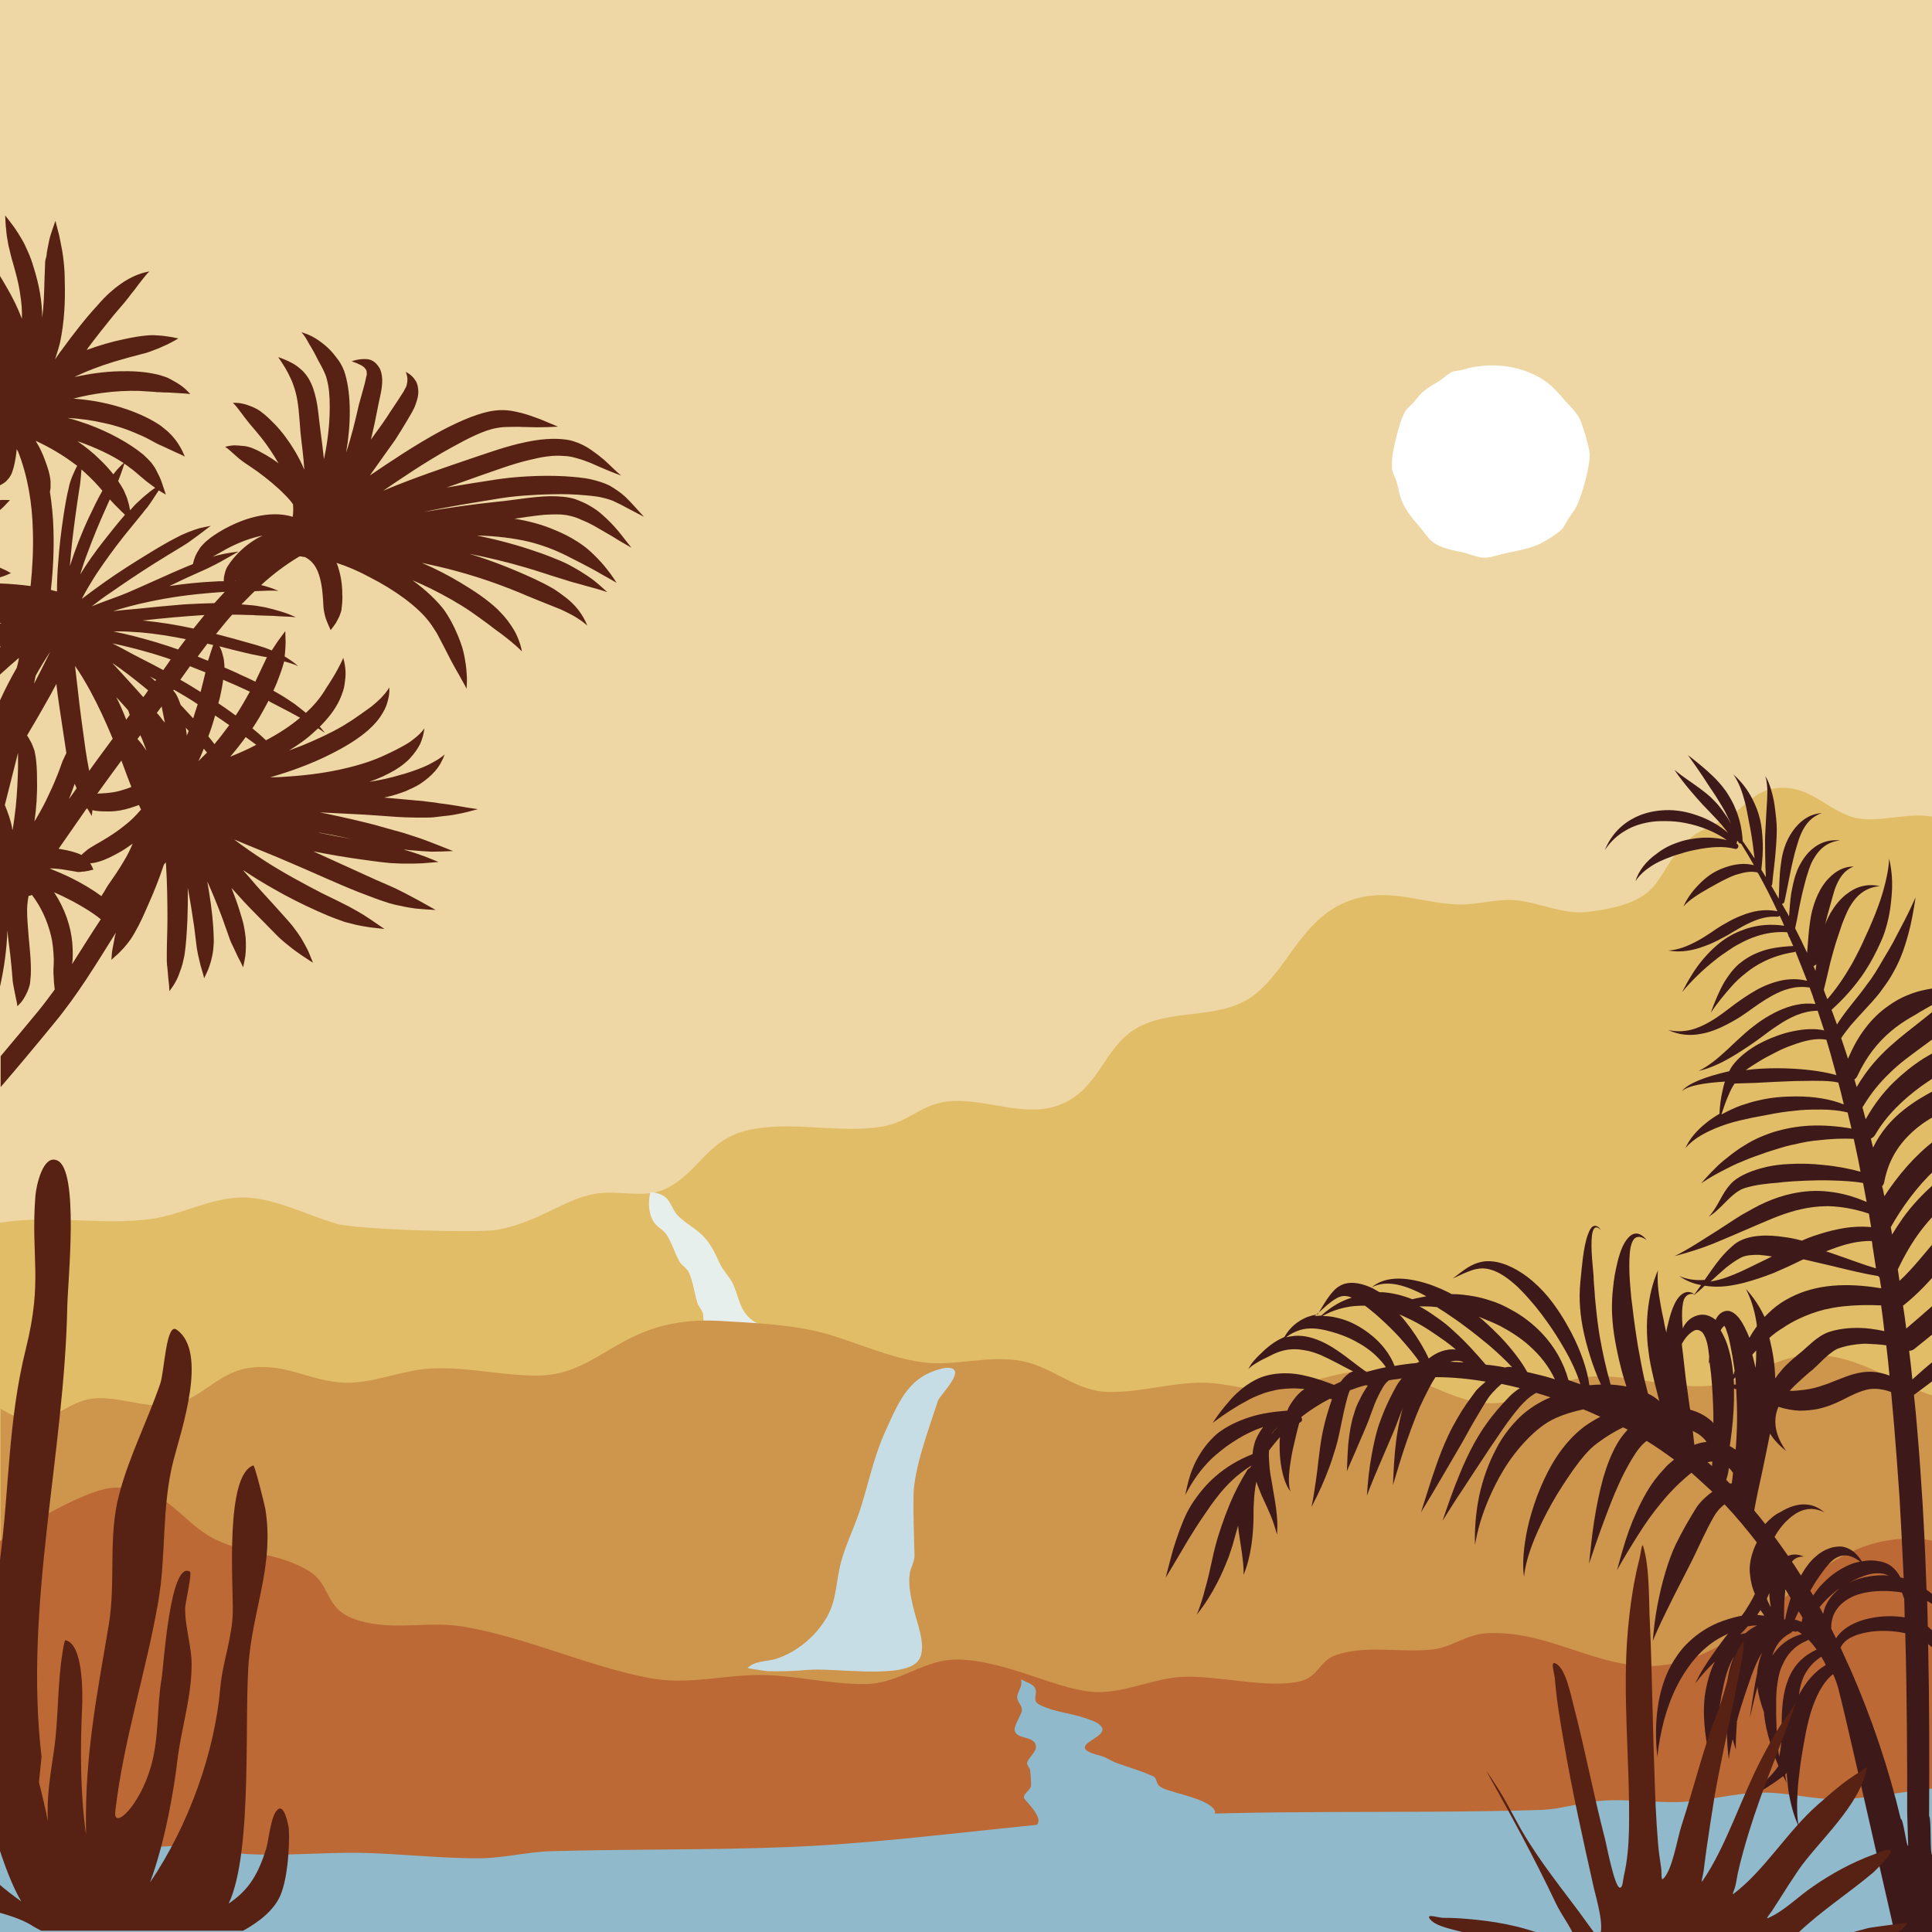 <svg xmlns="http://www.w3.org/2000/svg" xmlns:xlink="http://www.w3.org/1999/xlink" style="enable-background:new 0 0 600 600" id="Layer_1" x="0" y="0" version="1.1" viewBox="0 0 600 600" xml:space="preserve"><style type="text/css">.st0{fill:#eed7a4}.st1{fill:#e2bd68}.st1,.st2,.st3,.st4,.st5,.st6,.st7,.st8{fill-rule:evenodd;clip-rule:evenodd}.st2{fill:#e6efec}.st3{fill:#ce954c}.st4{fill:#c6dde5}.st5{fill:#bc6935}.st6{fill:#90b9cb}.st7{fill:#fff}.st8{fill:#3e1919}.st10,.st9{fill:#572213}.st10{fill-rule:evenodd;clip-rule:evenodd}</style><rect width="601.2" height="601.4" class="st0"/><g><path d="M579,254.4c-10.7-0.6-16.4-12.1-29.1-9.3c-4.8,1-8.3,5.2-11.5,7.6c-3.9,2.9-10.3,4.7-13.6,7.7 c-12.2,11.2-6.3,19.7-31.7,22.8c-7.6,0.9-14.7-2.8-22.1-3.6c-5.8-0.6-11.5,1.3-17.4,1.3c-11.1-0.1-20.9-5-32.2-1.9 c-16.3,4.4-20.5,20.5-31,29.3c-10.6,8.8-24.8,4.6-36.5,10.5c-11,5.6-11.9,18.7-24,24c-10.6,4.6-22.3-1.2-33.4-0.9 c-10.1,0.2-13.7,6.6-22.7,8c-12.9,2.1-26.5-1.6-39.7,0.7c-14.7,2.6-16.3,13.2-27.4,18.6c-6.4,3.2-15,0.2-22.3,1.6 c-9.4,1.8-17.1,8.7-29.8,11.1c-5.8,1.1-43.9,0-50.2-1.9c-8.8-2.5-19.7-8.3-29.4-8.1c-10.2,0.2-18.5,5.4-28.4,6.7 c-14.5,1.9-29.5-1.1-44.2,0.8c-0.8,0.1-1.7,0.2-2.5,0.4v114.5h600.1v-35.7v-205C593.4,252.4,586.1,254.8,579,254.4z" class="st1"/><path d="M233.9,449.3c3.2,1.2,11.7,0,15.3,0.1c2.6,0.1,5.1,2.2,7.7,2.2c5,0.2,12.3,0.1,17.4,0c6.2-0.2,11.5,0.9,17.7,1 c8.3,0.1,15.3-2.2,23.6-2.1c0.9,0,7.9,0.4,7.5-1c-0.2-0.6-6.7-1.2-7.7-1.3c-4.5-0.6-9.2-0.6-13.8-0.9c-1.8-0.1-3.5-0.7-5.3-0.9 c-2.1-0.2-4.5,0.2-6.5-0.6c-4.7-1.8-6.1-3.9-9.9-6.2c-2.1-1.3-4.6-2.3-6.6-3.6c-2.1-1.5-3.5-3.2-5.8-4.6c-2-1.2-4.8-1.6-6.7-3 c-2.6-1.9-4.4-4.5-7-6.4c-1.6-1.2-3.7-2.1-5.3-3.3c-2.6-1.8-4.7-4-7.7-5.7c-2.1-1.2-5.1-1.4-7.1-2.9c-4.4-3.3-4.2-8-6.4-12 c-1.1-1.9-2.8-3.7-3.7-5.6c-1.5-3.1-2.6-5.9-5.2-8.6c-2.1-2.2-5.2-3.8-7.5-6c-3.2-3-2.1-7.1-8.9-7.7c-0.8,2.9-0.7,7.1,1.4,9.8 c0.9,1.1,2.4,1.9,3.3,3c1.9,2.7,2.7,5.8,4.2,8.6c0.7,1.4,2.5,2.2,3.1,3.7c1.3,3,1.6,6,2.5,9.1c0.4,1.4,1.7,2.5,1.9,4 c0.4,3.9-0.9,8.4,1.6,12.1c2.1,3.1,9.6,3.8,11.8,7.8c1.9,3.4,0.4,7.7,0.5,11.2c0,1.6,1.3,2.9,1.5,4.5 C234.2,445.7,230.5,448,233.9,449.3z" class="st2"/></g><path d="M601.2,433.7c-12.5-3.6-22.1-11.8-35.5-12.8c-13.6-1.1-20.6,7.2-32.6,9.2c-11.9,1.9-26-3.3-38.6-2.6	c-10.8,0.6-18.5,7.4-29.2,8.2c-14.2,1.1-24.2-9.7-38.7-10c-11.3-0.3-19.8,4.4-30.4,5.8c-7.3,0.9-15.2-2.1-22.7-2.1	c-9.9,0-19.2,3-28.9,2.9c-10.6-0.1-17.3-7.7-27.2-9.6c-10.6-2-20.6,1.7-30.7,0.4c-11.1-1.5-20.8-6.4-31.3-9.2	c-9.9-2.6-21.8-3.1-32.2-3.7c-30.7-1.6-36.1,17-56.5,17c-11.1,0-21.8-2.8-32.9-2.2c-9.2,0.5-17.7,4.7-26.9,4.4	c-10.4-0.4-17.6-5.9-28.6-4.7c-10,1.1-14.2,8.3-23,11.1c-7.8,2.5-17.8-2.3-26.2-1.5c-7.1,0.7-10.9,5.9-17.7,6.5	c-4.7,0.4-8-1.4-11.2-3.3v150h601.2V433.7z" class="st3"/><path d="M291.3,435c0.6-1.8,10-10.7,2.3-10.2c-11.3,2.2-14.3,10.2-18.6,19.6c-3.6,7.9-5.2,16-7.8,24.2	c-1.8,5.6-4.5,10.9-6,16.5c-1.6,5.9-1.3,11.7-4.4,17.1c-3.3,5.8-9.4,11-15.9,13c-2.7,0.8-6.7,0.6-8.7,2.8c-0.1,0.1,5.8,1,6.3,1	c4,0.1,8.3,0,12.3-0.4c8-0.7,27.3,2.6,33.4-1.9c4.3-3.1,1-11.5,0-15.3c-1-3.8-2.2-8.5-1.7-12.4c0.2-2.1,1.6-3.9,1.5-6.1	c-0.1-5.9-0.4-12-0.3-18C283.7,456.2,288.5,443.7,291.3,435z" class="st4"/><path d="M601.2,478.8c-1.4-0.4-2.8-0.7-4.4-0.8c-33.4-2.8-46.8,32.1-77.1,38.6c-20.4,4.4-36.7-10.4-57.7-9.4	c-6.8,0.3-11,4.5-17.5,5.1c-9.8,1-20.3-1.5-29.6,1.7c-5.1,1.7-5.5,6.9-11.3,8.2c-10.5,2.3-25.9-2.1-36.9-1.4	c-8.8,0.6-16.7,4.7-25.6,4.7c-11.6,0-27.6-9.6-43-10.1c-11.2-0.4-18.4,7.5-29.4,7.6c-10.5,0.1-20.8-2.5-31.2-2.8	c-12.2-0.3-23.5,3.3-36,0.9c-19.6-3.8-37.3-12.4-57.4-15.9c-10.3-1.8-20.4,1-30.7-1.4c-13.5-3-9.6-11.1-17.6-16	c-8.8-5.3-18.4-5.1-27.6-9.1c-12.4-5.4-14.9-17.1-32.5-16.7c-8.1,0.2-23.6,9.6-35.8,16.6v123h523.5c10.8-0.7,21.6-1.5,32.4-2.6	c15.1-1.4,30.2-3.7,45.4-5.4V478.8z" class="st5"/><rect width="123.2" height="22.4" x="478.1" y="579" class="st5"/><path d="M315.1,537.3c0.5,3.1,6.2,1.6,6.6,4.9c0.3,1.9-2.3,3.5-2.7,5.2c-0.2,0.7,0.7,1.5,0.9,2.2c0.1,0.4,0.4,4.6,0.3,5	c-0.2,1.4-2.4,2.4-2.2,3.7c0.1,0.7,4,4,4.5,6.8c0.4,2.3-4.6,5.5-5.9,7.6c-0.5,0.8-1.6,2.6-0.7,3.4c1.6,1.5,9.9,1,12.1,0.9	c5.1-0.2,10.3,0,15.3-0.5c5.6-0.5,11-1.4,16.6-1.5c7.9-0.1,16.3-2.1,24.2-0.5c1.4,0.3,6.7,2,7.1-0.2c0.2-1.2-2.4-2.3-3.2-2.7	c-2.6-1.3-10.3-3-11.2-5.8c-0.4-1.2,1-2.5,0.4-3.6c-1.9-3.5-12.3-5.2-15.9-6.8c-3-1.3-1.4-2.9-3.3-3.8c-3.7-1.7-7.7-2.8-11.5-4.2	c-1.3-0.5-2.4-1.3-3.7-1.8c-1.6-0.6-3.4-0.8-4.9-1.7c-4.2-2.5,6.3-4.5,4.2-7.6c-1-1.5-3.4-2.1-5-2.7c-4.6-1.6-9.7-1.9-14.1-4.1	c-2.9-1.4-0.5-3.3-1.6-5.3c-0.8-1.5-3-1.8-4.3-2.7l0.1,0.9c0.1,1.8-1.4,3.3-1.3,4.9c0.1,1.4,1.8,2.5,1.4,4.2	C317.1,532.5,314.9,536,315.1,537.3z" class="st6"/><path d="M434.9,154.3c1,3.4,3.5,6.5,5.8,9.1c1.6,1.8,2.6,3.7,4.6,5.2c2.5,1.7,5.9,2.3,8.8,2.9c2.2,0.5,4.5,1.6,6.8,1.7	c2,0,3.9-0.7,5.8-1.2c3.6-0.8,7-1.3,10.4-2.6c1.9-0.7,6.6-3.6,7.9-5c0.9-1,1.5-2.4,2.2-3.5c0.7-1.1,1.6-2.1,2.2-3.3	c1.9-3.6,4.3-12.3,4.3-16.3c0-2.1-2.1-9-3-11c-1-2.2-3-4-4.6-5.8c-1.8-2.1-3.7-4.3-6-6c-7.2-5.1-17.4-6.3-25.7-3.7l-3.2,0.6	c-1.5,0.6-2.6,1.8-3.9,2.7c-1.8,1.2-3.8,2.1-5.4,3.6c-1.3,1.1-2.2,2.6-3.4,3.8c-0.7,0.7-1.5,1.3-2,2.1c-1.5,2.6-2.3,5.8-3,8.7	c-0.7,2.8-1.4,6.1-1.2,9.1c0.1,1.6,1.1,2.9,1.5,4.5C434.3,151.4,434.4,152.9,434.9,154.3z" class="st7"/><path d="M601.2,555.3c-9.5,1.1-19,2.8-27.8,3.4c-9.2,0.6-17.4-2.1-26.3-2c-8.3,0.1-16.3,2.5-24.6,2.9	c-8.8,0.4-18.1-1.2-26.8-0.2c-6,0.7-11.2,2.5-17.4,2.7c-43.2,1.3-87-0.4-129.9,2.4c-34.3,2.2-68.7,7.7-103.1,9.1	c-24.6,1-49.5,0.6-74,1.3c-7.4,0.2-14.6,2.1-22,2.2c-12.5,0.1-25.4-1.5-38-1.7c-11.3-0.1-23.2,1-34.5,0.4c-7-0.4-13.8-2.4-20.8-2.5	c-6-0.1-12,1-18.1,0.7c-10.7-0.6-25.4-2.5-39.1-3.8v31.2h602.2V555.3z" class="st6"/><path d="M601.2,570c-0.5,2.9-1,6-1.1,6.3c-0.9-0.9-0.2-11.3-1-12.3c0.1-17,0.1-35-0.3-53.4c0.8,0.6,1.6,1.3,2.4,2.1	v-5.2c-0.8-0.8-1.6-1.6-2.5-2.4l0-0.2c-0.1-2.5-0.1-5-0.2-7.6l0-0.1c1,0.5,1.9,1.2,2.7,1.9v-2.9c0,0-0.1-0.1-0.1-0.1	c-0.8-0.9-1.8-1.7-2.8-2.4l0-0.1c-0.1-3.5-0.3-7-0.4-10.6c-0.2-5.2-0.5-10.4-0.8-15.7c-0.5-7.8-1-15.6-1.7-23.5	c-0.3-3.5-0.6-7-1-10.5l0-0.1c2.2-1.6,4.4-3.3,6.7-5v-6c-2.5,2-4.9,4.1-7.2,6.2c-0.3-3-0.6-5.9-1-8.9c0.7,0,1.4-0.3,1.9-0.8	c2.3-1.8,4.3-3.5,6.3-5.1v-8.9c-2.7,2.4-5.7,5-9.1,7.9c-0.3-2.4-0.6-4.8-1-7.1c3.7-2.9,6.9-6.2,10-9.7v-10.4	c-3.6,4.2-7,8.6-11.1,12.4l0-0.1c-0.2-1.1-0.3-2.2-0.5-3.4l0-0.1c2.1-4.4,4.4-8.4,7.2-12.1c1.4-1.8,2.9-3.6,4.5-5.2v-9.6	c-3.9,3.4-7.3,7-10.1,10.9c-1.2,1.7-2.3,3.4-3.4,5.2c-0.1-0.8-0.3-1.6-0.4-2.3l0,0c3.5-6.2,8.2-12.7,13.9-18V354	c-0.1,0.1-0.2,0.1-0.3,0.2c-6.2,4.7-11.4,10.9-15.6,17.3c-0.2-1-0.4-2.1-0.7-3.1c0.4-0.4,0.6-0.9,0.7-1.5	c1.5-7.7,5.5-12.9,10.5-16.9c1.6-1.3,3.4-2.4,5.3-3.5v-8c-3.5,1.8-6.8,3.8-9.8,6.2c-3.9,3.1-7.2,6.9-9.5,11.7	c-0.1-0.3-0.1-0.5-0.2-0.8c-0.2-0.7-0.3-1.3-0.5-2c0.5-0.2,1-0.6,1.3-1.1c3.6-6.2,8.7-11,14.4-15.2c1.4-1,2.8-1.9,4.3-2.9v-7.8	c-1.2,0.7-2.4,1.4-3.6,2.1c-3.3,2.1-6.4,4.6-9.2,7.3c-3.5,3.4-6.4,7.3-8.8,11.6c-0.3-1.2-0.7-2.5-1-3.7c0.1-0.1,0.1-0.2,0.2-0.3	c2.5-4.2,5.2-7.4,8.1-10.2c3.3-3.3,6.9-5.8,10.4-8.4c1.3-0.9,2.5-1.9,3.8-2.8v-8.6c-3,2.5-5.9,4.7-8.9,7.1c-3.5,2.8-6.9,5.7-10,9.3	c-1.9,2.2-3.7,4.7-5.4,7.6c-0.2-0.8-0.5-1.6-0.7-2.4c0.4-0.2,0.7-0.6,0.9-1c2.9-6.2,6.4-10.5,10.4-13.9c2-1.7,4.1-3.1,6.3-4.4	c0.9-0.5,1.8-1,2.7-1.6c0.6-0.3,1.2-0.7,1.9-1.1c0.9-0.5,1.8-1,2.8-1.6v-4.7c-0.9,0.1-1.7,0.2-2.6,0.4c-2.1,0.4-4.1,1-6,1.8	c-2,0.8-3.9,1.9-5.6,3.1c-2.8,1.9-5.3,4.3-7.4,7.1c-2.1,2.7-3.8,5.8-5.4,9.5c-0.3-1.1-0.7-2.1-1-3.1c-0.4-1.1-0.7-2.2-1.1-3.3	c0.9-1.4,1.9-2.6,2.9-3.9c2.9-3.4,6.1-6.5,9-10.1c1.3-1.8,2.6-3.5,3.7-5.4c1.1-1.9,2.1-3.8,2.9-5.8c1-2.4,1.7-4.8,2.4-7.3	c1-3.7,1.6-7.3,2.2-11.2c-1.1,2.4-2.2,4.8-3.4,7.1c-1.2,2.3-2.4,4.6-3.6,6.9c-1,1.8-2,3.5-3.1,5.3c-1.5,2.6-3,5.2-4.9,7.6	c-2.6,3.7-5.6,7-8.1,10.6c-0.5,0.7-0.9,1.3-1.3,2c-0.6-1.5-1.1-3.1-1.7-4.6c3.7-3.3,7.3-7.3,10.3-11.8c1.9-2.9,3.6-6.1,5-9.3	c0.6-1.3,1.1-2.6,1.5-4c0.6-2,1.1-4.1,1.4-6.2c0.3-2.1,0.5-4.2,0.6-6.3c0.1-3.2-0.2-6.3-0.9-9.3c-0.1,2.5-0.6,5-1.2,7.5	c-0.6,2.4-1.3,4.8-2.2,7.2c-0.7,1.9-1.4,3.7-2.2,5.5c-0.5,1.2-1,2.4-1.6,3.6c-1.3,3-2.8,6-4.4,8.9c-2.3,4-4.8,7.7-7.6,10.9	c-0.4-1-0.8-1.9-1.1-2.9c0.6-2.4,1.3-5.3,2-8.4c0.6-2.2,1.2-4.5,1.9-6.7c0.6-1.8,1.2-3.6,1.8-5.4c0.7-1.8,1.4-3.5,2.2-5	c2.1-3.7,4.9-6.3,9.5-6.7c-4.1-0.9-7.5,0.2-10.5,2.6c-1.9,1.5-3.4,3.4-4.8,5.7c-0.6,1.1-1.2,2.3-1.7,3.6c0.2-0.8,0.4-1.6,0.6-2.4	c0.4-1.5,0.8-2.9,1.2-4.3c0.4-1.5,0.8-2.9,1.2-4.2c1.2-3.3,2.8-5.9,5.9-7.1c-3.1,0-5.6,1.4-7.8,3.7c-1.3,1.3-2.4,3-3.3,4.9	c-0.6,1.3-1.1,2.6-1.5,4c-0.4,1.3-0.7,2.7-0.9,4.1c-0.6,3.7-0.7,7.3-1,10.1c-1.2-2.6-2.4-5.1-3.7-7.6c0.4-1.9,0.9-4.2,1.3-6.6	c0.4-1.9,0.8-3.9,1.3-5.8c0.4-1.6,0.8-3.2,1.3-4.7c0.5-1.6,1-3.1,1.8-4.4c1.7-3,4.1-5.3,8.2-5.8c-4.2-0.4-7.3,1.2-9.8,3.8	c-1,1.1-1.9,2.4-2.7,3.9c-0.6,1.1-1,2.2-1.4,3.4c-0.5,1.7-0.9,3.5-1.2,5.2c-0.4,2.5-0.5,5-0.7,7.3c-0.3-0.6-0.6-1.2-1-1.8	c-0.4-0.7-0.8-1.4-1.2-2.1c0.4,0,0.7-0.3,0.8-0.8c0.5-2.2,1-5,1.6-7.9c0.3-1.7,0.7-3.4,1.1-5.1c0.3-1.4,0.7-2.8,1.1-4.1	c0.4-1.4,0.8-2.7,1.4-4c1.3-2.9,3.2-5.2,6.4-6.3c-3,0.2-5.3,1.5-7.3,3.5c-1.3,1.3-2.3,2.8-3.2,4.5c-0.5,1-0.9,2-1.2,3	c-0.5,1.5-0.8,3.1-1,4.7c-0.6,3.9-0.5,7.8-0.7,10.9c-0.8-1.4-1.5-2.7-2.3-4c0.2-0.2,0.3-0.4,0.3-0.7c0.2-2.7,0.9-7.1,1.2-12	c0.1-1.6,0.2-3.2,0.2-4.9c0-1.1-0.1-2.2-0.2-3.3c-0.2-1.9-0.4-3.7-0.7-5.4c-0.7-3.5-1.6-6.2-2.7-7.8c0.3,0.8,0.5,1.9,0.6,3.3	c0.2,2.5-0.1,5.6-0.3,9c-0.1,1.9-0.2,4-0.3,6c-0.1,2.1,0,4.1,0,6c0,2.7,0.1,5.2,0.2,7.1c-0.5-0.8-0.9-1.5-1.4-2.3	c0.3-2.8,0.6-5.9,0.4-9.1c-0.1-2.2-0.3-4.4-0.8-6.5c-0.5-2.2-1.3-4.2-2.3-6.2c-1.5-3-3.5-5.6-6-7.8c1.8,2.6,2.8,5.5,3.6,8.6	c0.4,1.4,0.6,2.8,0.9,4.2c0.3,1.4,0.5,2.8,0.8,4.2c0.3,1.7,0.6,3.4,0.8,5.1c0.2,1.4,0.3,2.7,0.5,4c-1.2-1.8-2.5-3.7-3.7-5.4	c0,0,0,0,0-0.1c-0.2-3.5-0.9-6.7-2.1-9.6c-0.8-2.1-1.9-4-3.1-5.8c-1.3-1.8-2.7-3.4-4.3-4.9c-2.3-2.2-4.8-4.2-7.5-6.3	c1.6,2.2,3.1,4.4,4.6,6.6c1,1.5,1.9,3,2.9,4.4c0.8,1.2,1.6,2.4,2.3,3.6c0.7,1.2,1.5,2.4,2.1,3.7c0.5,1,1,2,1.5,3.1	c-0.4-0.7-0.8-1.4-1.2-2.1c-0.9-1.3-1.8-2.6-2.8-3.8c-0.8-0.9-1.6-1.7-2.4-2.5c-0.9-0.8-1.8-1.5-2.7-2.2c-0.1-0.1-0.2-0.1-0.3-0.2	c-0.1-0.1-0.2-0.2-0.3-0.3c0.1,0.1,0.1,0.2,0.2,0.2c-2.7-2-5.4-3.7-8.1-5.9c1.6,2.3,3.3,4.5,5.1,6.6c1.2,1.4,2.4,2.8,3.6,4.1	c0.8,0.9,1.7,1.7,2.5,2.6c1.2,1.3,2.4,2.5,3.6,3.9c0.6,0.8,1.3,1.6,1.9,2.4c-2.8-2.4-6.1-4.3-9.7-5.5c-3.1-1.1-6.4-1.7-9.6-1.6	c-3.4,0.1-6.6,0.8-9.5,2.2c-4.1,2-7.5,5.3-9.5,10.2c1.8-2.7,4-4.7,6.5-6.1c2.5-1.5,5.3-2.3,8.2-2.7c1.4-0.2,2.8-0.2,4.1-0.2	c2.1,0,4.2,0.2,6.2,0.6c4.7,0.9,9.2,2.7,12.9,5.3c-2.4-0.6-5.2-0.9-8.1-0.7c-2.4,0.2-4.9,0.6-7.3,1.5c-2.4,0.8-4.6,2-6.5,3.5	c-3.2,2.3-5.5,5.2-6.5,8.5c1.2-1.9,2.9-3.4,4.9-4.7c1.8-1.2,3.9-2.1,6.1-2.9c1-0.4,2-0.7,3.1-1c1.5-0.5,3.1-0.9,4.7-1.2	c4.4-0.9,8.6-1.2,12-0.3c0.5,0.2,1-0.1,1.1-0.5c0.2-0.4,0-0.9-0.5-1.1c0.1-0.2,0.2-0.5,0.1-0.7c0.1,0,0.2-0.1,0.3-0.2	c0,0.1,0,0.2,0.1,0.2c0.1,0.4,0.4,0.7,0.9,0.7c1.4,2.2,2.7,4.4,4,6.7c-2.3-0.6-4.8-0.5-7.4,0.2c-1.8,0.5-3.6,1.2-5.3,2.2	c-1.6,1-3.1,2.2-4.4,3.6c-2.2,2.2-3.8,4.6-4.8,6.8c1.8-2,4.6-3.8,7.8-5.6c0.9-0.5,1.8-1,2.7-1.5c0.9-0.5,1.8-1,2.7-1.4	c1.2-0.6,2.5-1.2,3.7-1.5c2-0.6,4-1,5.8-0.6c0.1,0,0.1,0,0.2,0c0.1,0.1,0.2,0.2,0.3,0.3c2.1,3.8,4.1,7.7,6,11.8	c-3.9-0.8-7.7-0.1-11.3,1.4c-1.6,0.6-3.2,1.4-4.7,2.3c-1.5,0.8-2.9,1.7-4.3,2.7c-1.7,1.1-3.3,2.2-5.1,3.1c-2.7,1.4-5.4,2.5-8.5,2.7	c3.9,0.7,7.6,0,11.1-1.3c2-0.7,3.9-1.6,5.7-2.6c1.2-0.6,2.4-1.3,3.5-2c1.7-1,3.4-2,5.2-2.8c2.6-1.2,5.3-2,8.3-1.8	c0.3,0,0.6-0.1,0.8-0.3c0.5,1,1,2.1,1.4,3.1c-4.1-0.6-8-0.3-11.7,0.9c-2.7,0.9-5.2,2.1-7.5,3.8c-2.2,1.6-4.2,3.6-6,5.7	c-2.7,3.2-4.7,6.7-6.5,10.2c2.9-3.5,6.4-6.9,10.2-9.9c1.2-1,2.5-1.9,3.7-2.7c1.3-0.9,2.5-1.7,3.9-2.4c1.8-1,3.6-1.8,5.5-2.4	c2.8-0.9,5.8-1.4,9.1-1.2c0.1,0,0.1,0,0.2,0c0.1,0.3,0.3,0.6,0.4,0.9c0,0.3,0.1,0.5,0.3,0.7c0.4,0.9,0.8,1.8,1.2,2.7l0,0	c-4.2,0.2-7.6,0.7-10.6,1.9c-2.4,0.9-4.5,2.2-6.3,3.7c-1.8,1.6-3.2,3.5-4.5,5.6c-1.6,2.8-2.9,5.9-4.2,9.5c2.1-3.1,4.2-5.6,6.3-8	c1.5-1.7,3-3.1,4.7-4.4c1.6-1.3,3.3-2.4,5.3-3.4c2.6-1.3,5.7-2.4,9.5-3c0.2,0,0.3-0.1,0.5-0.2c1.2,3,2.4,6,3.6,9.1	c-2.8-0.7-5.5-0.6-8-0.1c-2.7,0.6-5.3,1.6-7.8,3c-2.3,1.3-4.5,2.8-6.7,4.4c-2.5,1.9-4.9,3.8-7.5,5.3c-3.9,2.3-8,3.8-13.1,2.7	c3.5,1.6,6.8,1.8,10,1.2c3.7-0.6,7.2-2.3,10.7-4.3c1.4-0.8,2.7-1.7,4-2.6c2.5-1.8,5-3.6,7.6-5c3.5-1.9,7.2-3.2,11.6-2.5	c0.3,0.9,0.7,1.8,1,2.7c0,0.1,0.1,0.3,0.1,0.4c0.2,0.7,0.5,1.3,0.7,2c-3.9-0.5-7.6,0.4-11.2,2c-2,0.9-3.9,2-5.7,3.2	c-1.7,1.2-3.4,2.5-5,3.9c-1.9,1.7-3.7,3.4-5.5,5.1c-2.9,2.7-5.8,5.1-8.9,6.6c4-0.9,8-2.9,12-5.4c2.4-1.5,4.8-3.1,7.1-4.8	c1.9-1.4,3.7-2.8,5.6-4c1.9-1.3,3.9-2.4,5.9-3.2c2.1-0.8,4.2-1.3,6.4-1.3c0.7,2,1.3,4.1,2,6.1c-2.6-0.6-5.9-0.5-9.3,0.2	c-1.7,0.3-3.4,0.8-5.1,1.4c-2.8,1-5.6,2.3-7.9,3.8c-3.1,2-5.4,4.3-6.6,6.2c-0.2,0.4-0.4,0.7-0.6,1.1c-0.2,0-0.3,0.1-0.5,0.1	c-6.9,1.6-12.4,3.7-14.2,6.1c2-1.8,7.1-2.6,13.4-3c-0.3,0.8-0.5,1.7-0.7,2.6c-0.6,2.5-0.9,5-1,7.4c-1.5,0.9-2.9,1.8-4.2,2.9	c-2.9,2.3-5.1,4.9-6.4,7.8c2.5-3,6.4-5.1,10.9-6.8c2.6-1,5.3-1.7,8.2-2.3c1.6-0.4,3.3-0.7,5-1c2.5-0.5,5.1-1,7.6-1.3	c2.6-0.3,5.2-0.6,7.7-0.6c4.1-0.1,7.9,0.1,11,0.9c0.4,1.7,0.8,3.3,1.2,5c-4.5-0.8-8.8-1.1-13.1-0.9c-3.8,0.2-7.6,0.9-11.2,2	c-1.8,0.6-3.6,1.3-5.3,2.1c-1.7,0.8-3.3,1.8-4.9,2.8c-1.8,1.2-3.6,2.6-5.3,4c-2.5,2.1-4.7,4.5-6.9,7c2.8-1.9,5.6-3.4,8.4-4.8	c1.9-1,3.8-1.8,5.8-2.6c1.6-0.7,3.3-1.2,4.9-1.8c1.6-0.6,3.3-1.1,4.9-1.6c1.6-0.5,3.3-1,5-1.3c2.5-0.6,5-1.1,7.7-1.3	c3.5-0.4,7-0.6,10.7-0.4c0.2,0.8,0.3,1.5,0.5,2.3c0.6,2.6,1.1,5.3,1.6,7.9c-3.2-0.9-7.2-1.7-11.5-2.1c-3.5-0.4-7.1-0.5-10.6-0.3	c-2.5,0.1-4.9,0.4-7.1,0.9c-4.3,1-7.9,2.5-10.2,4.4c-0.8,0.7-1.4,1.4-2,2.2c-2.1,2.8-3.3,6.4-5.8,8.9c3-1.8,5.2-4.8,7.9-7	c0.6-0.5,1.2-0.9,1.9-1.3c1.2-0.7,2.8-1,4.5-1.4c1.5-0.3,3.2-0.5,5-0.7c1.3-0.1,2.7-0.2,4.1-0.4c2-0.2,4.1-0.3,6.2-0.4	c2.8-0.1,5.7-0.2,8.4-0.1c3.8,0.1,7.3,0.3,10,0.8c0.4,2,0.7,3.9,1.1,5.9c-4.1-1.8-8-2.8-11.6-3.2c-4.1-0.5-7.9-0.2-11.6,0.6	c-2.8,0.6-5.5,1.5-8.2,2.7c-2.5,1.1-4.9,2.5-7.4,3.9c-3.4,2.1-6.7,4.4-10.3,6.6c-3.3,2.1-6.7,4.3-10.5,6.2c4.2-1.1,8-2.3,11.8-3.8	c3.9-1.6,7.6-3.2,11.3-4.8c2.5-1.1,4.9-2.1,7.3-3.1c2.4-1,4.8-1.8,7.3-2.5c3.2-0.8,6.4-1.3,10-1.3c3.9,0.1,8,0.8,12.6,2.3	c0.2,1.4,0.5,2.8,0.7,4.2c-3.3-0.3-6.6-0.1-10,0.6c-2.7,0.5-5.3,1.3-8,2.2c-1.2,0.4-2.4,0.9-3.5,1.4c-1.8-0.5-3.7-0.9-5.4-1.1	c-2.7-0.4-5.3-0.6-7.6-0.4c-3.2,0.2-6,1.1-7.9,2.6c-1.6,1.3-3.1,2.8-4.5,4.5c-1.7,2.1-3.2,4.3-4.8,6.6c-2.7,0.2-5.3-0.1-7.9-1.2	c2.2,1.5,4.4,2.4,6.8,2.8c-0.8,1.1-1.5,2.1-2.3,3.2c1.1-0.9,2.3-1.9,3.4-3c1.3,0.2,2.6,0.3,3.9,0.3c2.7,0,5.5-0.5,8.3-1.2	c3-0.8,6-1.8,9.1-3c2.8-1.2,5.7-2.5,8.5-3.9c0.3-0.1,0.6-0.3,0.9-0.4c3,0.7,6,1.4,9,2.1c5.3,1.3,10.3,2.5,14.2,3.1	c0.1,0.2,0.2,0.3,0.4,0.4l0,0c0.2,1.1,0.3,2.1,0.5,3.2l0,0.2c-5.4-0.9-10.4-1.2-15-0.8c-4.8,0.4-9.2,1.6-13.1,3.6	c-2,1-4,2.3-5.7,3.8c-0.8,0.7-1.6,1.5-2.4,2.3c-1.5-3.2-3.4-6.1-5.8-8.7c1.6,3.1,2.6,6.4,3.2,9.9c0.1,0.6,0.2,1.1,0.2,1.7	c-0.8,1.1-1.6,2.3-2.3,3.6c-0.9-2.3-2-4.5-3.1-6c-1.2-1.5-2.5-2.4-3.7-2.4c-1.1,0-2.7,0.6-3.7,2.8c-1.5-1.2-3-1.7-4.5-1.6	c-1.8,0.2-3.7,1.1-5,3c-0.3,0.4-0.5,0.8-0.7,1.3c-0.1-1.2-0.3-3.4-0.2-5.5c0.1-1.3,0.2-2.6,0.6-3.6c0.6-1.2,1.5-1.9,3.2-1.6	c-1.8-1.2-3.3-0.6-4.5,0.6c-2.4,2.4-3.5,8-4,10c-0.1,0.5-0.2,1-0.2,1.4c-0.3-1.3-0.6-2.5-0.8-3.8c-0.4-1.7-0.7-3.3-1-5	c-0.7-3.8-1.1-7.2-0.8-10.6c-1.7,3.9-2.7,8.1-3.2,12.9c-0.3,2.9-0.3,5.8-0.1,8.9c0.1,1.7,0.4,3.5,0.6,5.2c0.4,2.6,1,5.1,1.6,7.7	c0.5,2,1,3.9,1.5,5.9c-1-0.9-2.2-1.7-3.5-2.3c-0.4-1.5-0.8-3.2-1.2-4.8c-0.7-3.2-1.3-6.5-1.9-9.8c-0.4-2.3-0.7-4.5-1-6.6	c-0.3-1.9-0.5-3.8-0.7-5.5c-0.3-2.1-0.5-3.9-0.6-5.4c-0.1-1.1-0.4-4.2-0.4-7.5c0-2.7,0.1-5.4,0.8-7.2c0.7-1.9,2.1-2.6,4.6-0.9	c-2.6-3.1-4.7-2.2-6.3,0c-1.6,2.1-2.6,5.8-3.3,9.2c-0.6,2.8-0.8,5.3-0.9,6.2c-0.2,1.7-0.3,3.7-0.3,6c0,1.2,0.1,2.5,0.2,3.9	c0.2,2.7,0.7,5.7,1.3,8.7c0.4,1.9,0.8,3.8,1.3,5.7c0.5,2,1.1,3.9,1.7,5.8c-1.6-0.3-3.2-0.5-4.9-0.6c-1.4-4.9-2.5-9.9-3.4-15	c-0.5-3.1-0.9-6.2-1.2-9.4c-0.2-1.6-0.3-3.1-0.4-4.7c-0.1-1.6-0.3-3.1-0.3-4.7c-0.1-1.8-1-8.6-0.5-12.5c0.3-2.2,1-3.4,2.8-1.7	c-0.7-1-1.3-1.3-1.9-1.3c-0.9,0-1.6,1.1-2.2,2.8c-1.4,3.8-1.9,10.8-2.1,12.6c-0.3,2.7-0.5,5.3-0.4,8c0.1,2.7,0.4,5.3,0.9,8	c0.6,3.1,1.4,6.2,2.4,9.3c0.9,2.9,2,5.8,3.3,8.6c-1.2,0-2.4,0.1-3.6,0.2c-0.6-4.6-2.6-10.6-5.7-16.5c-2-3.8-4.4-7.6-7.1-10.9	c-2-2.4-4.2-4.5-6.4-6.2c-4.3-3.2-8.7-5.1-12.8-4.9c-1.7,0.1-3.3,0.6-4.8,1.4c-2.1,1.1-3.9,2.7-5.7,4c2-0.9,4.1-2,6.3-2.7	c1.4-0.4,2.7-0.6,4.1-0.4c2.9,0.4,5.7,2.1,8.5,4.5c1.2,1,2.4,2.2,3.6,3.5c1.1,1.2,2.2,2.5,3.3,3.8c1.3,1.6,2.5,3.2,3.7,4.9	c1.8,2.5,3.5,5.2,5,7.8c2.4,4.1,4.2,8.1,5.2,11.4c-1.2-0.4-2.5-0.9-3.7-1.3c-1.5-5.5-4.4-10.5-8.3-14.6c-2.8-2.9-6-5.4-9.6-7.3	c-2.1-1.2-4.3-2.2-6.7-2.9c-1.5-0.5-3.1-0.9-4.7-1.2c-2.3-0.4-4.6-0.7-7-0.7c-0.3-0.2-0.6-0.3-0.9-0.5c-3.2-1.6-6.4-2.8-9.4-3.5	c-5.8-1.4-11-1.1-14.5,1.9c4.6-2.4,10.4-0.8,16.6,2.6c0.1,0.1,0.2,0.1,0.3,0.2c-1,0.2-2,0.4-3,0.6c-0.4,0.1-0.8,0.2-1.3,0.3	c-1.5-0.6-3.1-1.1-4.7-1.5c-1.8-0.4-3.7-0.7-5.5-0.7c-0.7-0.4-1.4-0.8-2.1-1.2c-3.2-1.5-6.2-2.1-8.7-1.4c-1.3,0.4-2.6,1.2-3.7,2.5	c-1.9,2.1-3.4,5-4.7,7c-1.2,0.2-2.3,0.5-3.4,0.9c-2.8,1.2-5.2,3.1-6.9,6.1c-0.2,0.1-0.4,0.2-0.6,0.3c-1.8,0.8-3.6,2-5.4,3.6	c-1,1-2.3,2.1-3.4,3.4c-0.8,0.9-1.4,1.8-1.8,2.7c0.6-0.7,1.5-1.3,2.5-1.9c1.4-0.9,3-1.6,4.2-2.2c2.2-1.2,4.2-1.8,6.1-2	c1-0.1,2-0.1,3,0c1,0.1,2,0.3,3,0.5c1.2,0.3,2.4,0.7,3.6,1.2c1.8,0.8,3.6,1.7,5.5,2.7c1.5,0.8,3,1.6,4.6,2.4	c-0.5,0.2-1.1,0.4-1.5,0.8c-0.8,0.6-1.6,1.4-2.3,2.4c-0.7,0.3-1.4,0.7-2.1,1c-4.6-1.8-8.4-2.9-11.9-3.4c-3.4-0.4-6.5-0.2-9.4,0.6	c-1.5,0.4-2.9,1.1-4.3,1.9c-1.3,0.8-2.5,1.6-3.7,2.7c-1.3,1.1-2.5,2.3-3.7,3.8c-1.6,1.8-3.1,3.8-4.7,6.2c4-3,7.5-5.2,10.7-6.9	c1.2-0.7,2.4-1.2,3.6-1.7c1.2-0.5,2.4-0.9,3.6-1.2c1.2-0.3,2.4-0.6,3.7-0.7c1.8-0.2,3.8-0.3,5.9-0.1c0.3,0,0.6,0,1,0.1	c-1.5,1-2.9,2.5-4.1,4.4c-0.5,0.7-0.9,1.5-1.2,2.3c-4,0.3-7.8,0.8-11.3,1.9c-3.2,1-6.2,2.3-8.9,4.1c-1.4,0.9-2.6,2-3.7,3.2	c-1.1,1.2-2.1,2.5-3,3.9c-1,1.6-1.9,3.2-2.6,5.1c-1,2.4-1.6,5.1-2.2,8c2.3-4.5,4.9-8,7.8-10.9c1-1,2.1-1.9,3.2-2.8	c1.1-0.9,2.2-1.7,3.4-2.5c1.2-0.8,2.4-1.5,3.6-2.2c1.9-1,3.8-1.9,5.9-2.6c0.1,0,0.2-0.1,0.3-0.1c-1.1,1.4-1.9,2.9-2.5,4.4	c-0.4,1.3-0.7,2.6-0.8,4c-4.5,1.8-8.3,4.1-11.5,6.9c-2.7,2.3-4.9,5-6.9,7.9c-0.9,1.4-1.8,2.9-2.5,4.5c-0.7,1.5-1.3,3.1-1.9,4.7	c-0.7,1.9-1.3,3.8-1.9,5.7c-0.8,2.9-1.5,5.7-2.3,8.7c1.6-2.6,3.1-5.2,4.6-7.7c1.5-2.6,3-5.1,4.6-7.6c1-1.6,2.1-3.2,3.2-4.8	c1.1-1.6,2.1-3.1,3.3-4.6c1.5-2,3.2-3.9,5-5.6c1.8-1.7,3.8-3.2,6-4.6c-0.2,0.3-0.4,0.5-0.5,0.8c-0.3,0.1-0.6,0.3-0.8,0.6	c-2.1,3.4-3.9,6.8-5.4,10.4c-1,2.4-1.9,4.8-2.7,7.2c-0.6,1.8-1.2,3.6-1.7,5.5c-0.5,1.8-0.9,3.7-1.3,5.5c-0.6,2.8-1.2,5.5-2,8.2	c-0.7,2.8-1.5,5.4-2.6,8.1c2.5-3.1,4.5-6.3,6.3-9.8c1.2-2.3,2.2-4.6,3.2-7.1c0.6-1.4,1-2.9,1.5-4.3c0.6-2.1,1.2-4.3,1.8-6.4	c0.1,0.6,0.1,1.2,0.2,1.9c0.3,2.2,0.7,4.4,1,6.7c0.3,2.3,0.6,4.5,0.5,6.7c1.2-2.9,1.9-5.8,2.4-9c0.3-2,0.5-4,0.6-6.1	c0.1-1.2,0.1-2.5,0.1-3.7c0-1.2,0-2.4,0.1-3.6c0.1-2.2,0.3-4.4,0.8-6.6c0.2,0.8,0.5,1.5,0.8,2.3c0.6,1.6,1.3,3.1,2,4.6	c1.1,2.4,2.1,4.6,2.8,6.9l0.8,2.7l0.1-2.8c0-2.4-0.3-4.8-0.7-7.4c-0.4-2.4-0.8-4.7-1.2-7.1c-0.3-1.5-0.5-3-0.6-4.5	c-0.1-1.4-0.2-2.8-0.1-4.2c0,0,0-0.1,0-0.1c1.1-1.5,2.2-2.8,3.4-4.2c-0.1,0.8-0.1,1.7-0.1,2.5c0,2.1,0.1,4.1,0.4,6	c0.6,3.9,1.7,6.9,3,8.4c-0.8-1.9-0.6-5.6,0.1-9.8c0.3-2.1,0.8-4.2,1.3-6.3c0.3-1.4,0.7-2.8,1-4.1c0.1-0.4,0.2-0.7,0.3-1.1	c0.3-0.1,0.5-0.3,0.7-0.5c0.3-0.4,0.2-0.9-0.1-1.3c2.8-2.2,5.8-4.1,8.9-5.7c0.2,0.1,0.5,0.2,0.7,0.1c0,0.1,0,0.1-0.1,0.2	c-1.1,3.2-2.1,6.5-2.8,9.9c-0.3,1.5-0.6,3.1-0.8,4.7c-0.2,1.6-0.4,3.1-0.6,4.7c-0.2,1.9-0.4,3.7-0.7,5.6c-0.4,2.8-0.8,5.6-1.4,8.4	c2.2-4.1,4-8.2,5.6-12.5c0.7-1.9,1.3-3.9,1.9-5.8c0.4-1.3,0.7-2.6,1-3.9c0.7-3.2,1.3-6.5,2.1-9.7c0.3-1.2,0.7-2.9,1.3-4.3	c1.6-0.6,3.3-1.2,5-1.6c0.2,0.1,0.4,0.1,0.6,0.1c-0.9,1.3-1.8,2.8-2.6,4.5c-0.7,1.3-1.3,2.8-1.7,4.3c-0.5,1.4-0.8,2.9-1.1,4.4	c-0.4,2.4-0.7,4.6-0.8,6.7c-0.2,2.8-0.2,5.1-0.3,6.7c0.8-2,2.2-5,3.7-8.6c0.8-1.8,1.6-3.7,2.4-5.6c0.5-1.2,1-2.5,1.4-3.7	c0.7-1.9,1.4-3.8,2.2-5.4c1-2,1.9-3.8,3.2-4.8c0,0,0.1-0.1,0.1-0.1c0.9-0.2,1.8-0.3,2.7-0.4c0.4-0.1,0.9-0.1,1.3-0.2	c-0.7,0.9-1.3,1.7-1.6,2.3c-1.4,2.5-2.7,5.1-3.8,7.7c-0.7,1.8-1.4,3.5-2,5.4c-0.8,2.7-1.4,5.5-1.9,8.3c-0.8,4.2-1.2,8.4-1.5,12.7	c1.5-4,3.1-7.8,4.8-11.7c1.1-2.6,2.2-5.1,3.3-7.7c0.7-1.7,1.4-3.4,2-5.1c0.4-1.1,0.8-2.1,1.2-3.1c-0.1,0.4-0.3,0.8-0.4,1.3	c-0.8,3-1.4,6.1-1.8,9.2c-0.6,4.6-0.8,9.2-1,13.8c1.3-4.4,2.6-8.7,4.1-13.1c1-2.9,2-5.6,3.1-8.4c0.7-1.8,1.5-3.6,2.4-5.4	c1.1-2.2,2.2-4.5,3.6-6.6c5.2,0,10.4,0.5,15.6,1.4c-1.4,1.2-2.5,2.2-3,2.8c-2,2.7-4,5.4-5.7,8.4c-1.1,1.9-2.2,3.9-3.1,5.9	c-1.4,3-2.6,6.1-3.7,9.3c-1.7,4.8-3.1,9.6-4.6,14.2c2.3-3.8,4.6-7.6,6.9-11.6c1.5-2.6,3-5.1,4.5-7.7c1-1.7,2-3.4,2.9-5.1	c1.4-2.6,2.9-5.1,4.4-7.6c0.7-1.2,1.4-2.3,2.1-3.4c0.5-0.8,2.2-2.8,4.2-4.5c1.9,0.4,3.8,0.8,5.7,1.3c-1.3,0.9-2.5,1.8-3.4,2.8	c-2.4,2.5-4.8,5.2-6.9,8.2c-1.4,1.9-2.6,3.9-3.8,6c-1.7,3.1-3.2,6.3-4.5,9.5c-2.1,5-3.8,10-5.4,14.7c1.9-3,3.8-6.1,5.9-9.2	c1.3-2,2.6-4,4-6.1c1.1-1.7,2.2-3.3,3.3-5c1.1-1.7,2.2-3.3,3.3-4.9c2.4-3.6,4.8-7.1,7.5-10.2c1.3-1.5,3.1-3.3,5.1-4.3	c1.4,0.4,2.8,0.8,4.2,1.3c0.1,0,0.1,0,0.2,0.1c-0.3,0.1-0.7,0.3-1,0.4c-3.4,1.6-6.6,3.7-9.3,6.5c-2.5,2.6-4.7,5.5-6.4,8.8	c-2.5,4.6-4.3,9.7-5.4,14.8c-1.1,5.3-1.5,10.6-1.3,15.3c0.7-4.6,2.2-9.5,4.3-14.4c1.3-3,2.8-6,4.5-8.8c2.1-3.5,4.6-6.7,7.3-9.5	c2.7-2.8,5.7-5.3,9.2-6.8c2.2-1,5.1-1.9,8.3-2.6c1.8,0.7,3.5,1.5,5.3,2.3c-1.7,0.9-3.4,1.9-4.9,3c-3.1,2.3-6.4,5.8-9.1,10.1	c-2.2,3.5-4.1,7.5-5.7,11.7c-1.2,3.3-2.2,6.6-2.9,9.8c-1.2,5.7-1.7,11-1.1,15.1c0.3-3.4,1.5-7.5,3.3-11.9c1.5-3.6,3.3-7.3,5.4-11	c2-3.6,4.3-7,6.5-10.2c2.5-3.5,5-6.6,7.7-8.5c2.4-1.8,5.1-3.5,7.9-4.8c0.5,0.2,0.9,0.5,1.4,0.7c-1.2,1.3-2.4,2.8-3.4,4.6	c-1.7,3-3.1,6.6-4.2,10.4c-1.2,4.3-2.1,8.9-2.8,13.3c-0.8,5.2-1.2,9.9-1.6,13.3c1.1-3.3,2.6-7.7,4.4-12.6c1.5-4,3.1-8.3,4.9-12.2	c1.2-2.7,2.6-5.3,3.9-7.5c1.5-2.5,3-4.6,4.7-5.8c2.9,1.8,5.7,3.7,8.5,5.8c-1.1,0.9-2.2,1.8-3.1,2.9c-2.1,2.2-3.9,4.6-5.4,7.2	c-2.2,3.8-4,7.8-5.5,11.9c-1.5,4.2-2.6,8.3-3.7,12.3c2-3.6,4.2-7.2,6.6-11c2.2-3.5,4.6-6.9,7.3-10.1c1.7-2.1,3.5-4,5.5-5.9	c1.2-1.1,2.4-2.2,3.7-3.2c2.2,1.9,4.3,3.9,6.5,5.9c-2,1.4-3.8,3.2-4.9,4.8c-2.3,3.7-4.5,7.5-6.5,11.6c-0.6,1.3-1.2,2.7-1.7,4.1	c-0.5,1.4-1,2.8-1.4,4.2c-1.1,3.6-1.9,7.1-2.6,10.7c-0.7,3.7-1.1,7.3-1.4,10.9c1.6-3.9,3.5-7.8,5.5-11.8c1.3-2.7,2.7-5.3,4.1-8.1	c0.9-1.8,1.8-3.5,2.7-5.3c1.1-2.2,2.1-4.5,3.2-6.7c1.1-2.3,2.2-4.5,3.4-6.6c0.7-1.3,1.9-2.8,3.4-3.9c3.5,3.7,6.8,7.7,10,11.8	c-0.4,0.8-0.7,1.5-1,2.3c-0.9,2.4-1.3,4.8-1.2,6.8c0.2,2.6,0.7,4.9,1.6,6.9c-0.7,1.5-1.5,2.9-2.4,4.3c-0.5,0.9-1.1,1.7-1.7,2.5	c-2.8,0.5-5.4,1.4-7.4,2.2c-4,1.7-7.3,4.1-10,6.9c-1.9,2-3.4,4.2-4.7,6.6c-1.8,3.4-3,7.2-3.7,11.1c-1,5.7-1,11.5-0.4,17	c0.4-3.8,1.1-7.6,2.1-11.4c1-3.7,2.3-7.2,4-10.6c1.3-2.6,2.9-5.1,4.7-7.4c2.6-3.3,5.8-6.2,9.9-8.2c0.4-0.2,0.9-0.4,1.3-0.7	c-1.6,2-3.1,4.1-4.6,6.2c-2.1,3-4.1,6-5.6,9.3c1.8-2.4,3.9-4.7,6.1-6.8c-0.8,1.5-1.4,3.1-1.9,4.9c-0.6,1.9-1,4-1.3,6.1	c-0.2,2-0.3,4.1-0.2,6.1c0.1,3.2,0.5,6.3,1,9c0.7,3.6,1.6,6.6,2.5,8.7c-0.4-2.8-0.2-7.3,0.3-12.3c0.2-2.6,0.6-5.3,1-8	c0.3-1.8,0.5-3.5,0.9-5.2c0.5-2.7,1.1-5.2,2-7.5c0.5-1.2,1-2.3,1.6-3.4c0,0.1-0.1,0.2-0.1,0.3c-0.7,1.8-1.3,3.7-1.7,5.8	c-0.3,1.9-0.5,3.9-0.5,5.9c0,1.9,0.1,3.7,0.3,5.5c-0.1,1.8-0.2,3.5-0.2,5.1c0,3.8,0.3,7.1,0.6,9.3c0.2-1.6,0.6-3.8,1.2-6.2	c0.3,1.2,0.7,2.3,1,3.3c-0.1-2.3,0.1-5.2,0.3-8.4c0-0.1,0-0.2,0-0.3c0.1-0.3,0.2-0.6,0.2-0.9c0.7-2.6,1.6-5.3,2.5-8.1	c0.6-1.8,1.2-3.5,1.8-5.2c1-2.7,2-5.2,3.4-7.3c-0.7,1.5-1.1,3.1-1.4,4.7c-0.1,0.6-0.2,1.2-0.2,1.8c-1.2,5.5-1.8,11-2.3,13.8	c0.6-2.1,1.3-5.7,2.4-9.6c0.1,1.2,0.4,2.5,0.7,3.7c0.4,1.4,0.8,2.8,1.3,4.1c0.1,1.6,0.4,3.2,0.7,4.8c0.7,3.1,1.6,6.1,2.6,8.9	c0.4,1,0.8,2,1.2,3c-0.1,0.2-0.2,0.3-0.3,0.5c-2.7,3.9-7.1,6.6-9,10.9c1.7-2.3,4.2-3.7,6.7-5.3c1.4-0.9,2.8-1.9,4.1-2.9	c0.4,0.8,0.8,1.5,1.1,2.3c-0.2-0.9-0.4-1.8-0.5-2.8c0,0,0.1-0.1,0.1-0.1c0.2-0.1,0.3-0.3,0.4-0.4c0,0.2,0,0.4,0,0.6	c0.2,2.3,0.4,4.5,0.8,6.6c0.7,3.7,1.7,6.9,2.9,9.4c-0.5-2.6-0.6-5.9-0.4-9.6c0.1-3,0.5-6.2,0.9-9.4c0.3-2,0.6-4.1,1-6.2	c0.4-2.1,0.7-4.1,1.2-6.1c0.6-2.8,1.4-5.4,2.4-7.8c1.4-3.4,3.2-6.3,5.6-8.2c0.9,2.1,1.6,4.1,2,6.1c1.2,4.7,2.3,9.5,3.4,14.3	c1.1,4.8,2.2,9.5,3.3,14.3c3.3,14.3,6.5,28.7,9.8,43c0.3,1.4,0.7,2.8,1,4.2h13.4V570z M563.8,301.5c-0.2-0.5-0.4-1-0.6-1.5	c0.4-0.1,0.7-0.3,0.9-0.6C564,300.1,563.9,300.8,563.8,301.5z M546.2,329.7c1.6-1,3.3-1.9,5.1-2.8c1.7-0.9,3.5-1.7,5.3-2.3	c3.9-1.5,7.7-2.3,10.6-1.7c0.4,1.5,0.9,2.9,1.3,4.4c0.6,2.2,1.2,4.4,1.8,6.6c-3-0.9-7.8-1.7-13.3-2c-3.3-0.2-6.9-0.2-10.4,0	c-1.4,0.1-2.8,0.2-4.1,0.4c-0.1,0-0.2,0-0.3,0C543.3,331.5,544.7,330.6,546.2,329.7z M557.8,340.5c-3.8,0-7.7,0.3-11.5,1.2	c-1.9,0.4-3.8,1-5.6,1.6c-1.9,0.7-3.6,1.5-5.3,2.4c-0.3,0.1-0.5,0.3-0.8,0.4c0.7-2.1,1.4-4.2,2.3-6.2c0.5-1.2,1.1-2.4,1.8-3.4	c2.1-0.1,4.3-0.1,6.5-0.2c1.9-0.1,3.8-0.2,5.7-0.3c3-0.1,5.8-0.3,8.5-0.3c5-0.1,9.2-0.1,11.5,0.5c0.6,2.2,1.2,4.5,1.7,6.8	C568.5,341.3,563.3,340.5,557.8,340.5z M550.3,390.2c-1.6,0.8-3.2,1.6-4.7,2.3c-3.2,1.6-6.3,3.1-9.4,4.2c-1.7,0.6-3.3,1-5,1.3	c1.5-1.4,3.1-2.8,4.7-4.2c1.5-1.2,3-2.3,4.7-3.2c1.5-0.8,3.4-0.9,5.6-0.9C547.6,389.8,548.9,390,550.3,390.2L550.3,390.2z M582.6,393.9c-3.5-1-7.9-2.7-12.6-4.3c-1-0.3-1.9-0.7-2.9-1c0.5-0.2,1.1-0.4,1.6-0.6c4.2-1.6,8.4-2.7,12.6-2.6	c0.1,0.5,0.2,0.9,0.2,1.4C581.9,389.1,582.2,391.4,582.6,393.9L582.6,393.9z M394.9,445.3c0.2-0.4,0.5-0.7,0.8-1	c0.3-0.3,0.6-0.7,1-1C396,444,395.5,444.6,394.9,445.3z M413.4,404.3c1.2-0.9,2.5-1.7,3.7-1.8c0.9-0.1,1.8,0.1,2.7,0.5	c-3.3,1-6.4,2.8-9.5,5.6c-0.2,0-0.4,0-0.6,0c-0.5,0-0.9,0.1-1.4,0.1C409.8,407.5,411.5,405.7,413.4,404.3z M424.4,426.1	c-3.2-2.2-6.2-4.8-9.4-6.9c-2.7-1.8-5.5-3.2-8.3-3.9c-1.6-0.4-3.3-0.6-4.9-0.4c-0.8,0.1-1.6,0.2-2.4,0.4c1.4-1.1,2.9-1.8,4.5-2.3	c2.5-0.7,5-0.5,7.7,0.1c1.2,0.3,2.4,0.6,3.6,1c1.8,0.6,3.6,1.3,5.3,2.2c2.7,1.4,5.1,3,7.1,5c1.1,1.1,2,2.1,2.8,3.3	C428.4,425,426.4,425.5,424.4,426.1z M440.6,423c-0.2,0.1-0.5,0.2-0.7,0.3c-2.3,0.2-4.6,0.5-6.8,0.9c-1.4-3.7-4.2-7.3-7.9-10.1	c-2.5-1.9-5.3-3.5-8.3-4.4c-0.9-0.3-1.9-0.5-2.8-0.7c-1.1-0.2-2.3-0.3-3.4-0.3c3.4-1.9,6.8-2.8,10-3.1c1.1-0.1,2.1-0.1,3.2-0.1	c0.6,0.4,1.2,0.9,1.8,1.4c0.9,0.7,1.8,1.5,2.7,2.3c2.1,1.9,4.3,4,6.2,6.1c2.5,2.8,4.8,5.5,6.3,7.8	C440.8,422.9,440.7,422.9,440.6,423z M443.7,421.9c-1.2-2.7-3.2-6.1-5.6-9.4c-1.1-1.5-2.3-3-3.5-4.3c0.7,0.3,1.3,0.6,2,0.9	c2.4,1.1,4.8,2.4,7.1,3.9c1.7,1.1,3.4,2.3,5.1,3.5c1.1,0.8,2.3,1.7,3.3,2.6C449.2,418.8,446.2,419.9,443.7,421.9z M450.4,422.9	c0.6-0.2,1.3-0.3,1.9-0.3c0.8,0,1.6,0.1,2.3,0.5C453.3,423,451.9,423,450.4,422.9z M468.4,424.5c-0.3,0-0.6,0.1-0.9,0.2	c-2-0.4-4-0.7-6.1-0.9c-2.9-3.4-6.3-7.2-10-10.5c-1.6-1.5-3.3-2.9-5.1-4.1c-1.8-1.3-3.6-2.5-5.5-3.5c1.7,0,3.4,0,5.1,0.2	c0.1,0,0.2,0,0.3,0c0.7,0.5,1.4,0.9,2.2,1.4c2.2,1.5,4.5,3,6.7,4.7c2.7,2,5.3,4.1,7.7,6.1c2.6,2.3,5,4.5,6.8,6.5	C469.2,424.5,468.8,424.5,468.4,424.5z M482.1,428.1c-2.6-0.8-5.2-1.4-7.8-2c-1.7-3.1-4.6-7-8.4-11c-1.5-1.5-3.1-3.1-4.8-4.6	c-0.6-0.6-1.3-1.1-1.9-1.6c0.2,0.1,0.5,0.2,0.7,0.3c2,0.8,4,1.6,6,2.6c3.2,1.7,6.3,3.7,8.9,6c3.4,3,6.2,6.5,8.1,10.6	C482.6,428.2,482.3,428.2,482.1,428.1z M526.2,448.7c-0.2-1.4-0.3-2.9-0.5-4.3c0.6,0.3,1.2,0.6,1.7,0.9c1,0.7,1.9,1.5,2.6,2.5	C528.8,447.9,527.5,448.2,526.2,448.7z M531.7,455.3c-0.5-0.4-0.9-0.8-1.4-1.2c0.5-0.1,1-0.2,1.5-0.2	C531.7,454.4,531.7,454.8,531.7,455.3z M530.9,440.8c-1.7-1.4-3.8-2.4-6-3c-0.1-0.4-0.1-0.8-0.2-1.2c-0.4-2.9-0.8-5.8-1.2-8.7	c-0.3-2.4-0.5-4.7-0.8-7.1c-0.1-1.1-0.3-2.2-0.4-3.4c1.1-2.1,2.5-3.5,3.9-4.2c0.8-0.4,1.7-0.1,2.4,0.5c0.4,0.4,0.7,1,1,1.7	c0.4,0.9,0.7,2.1,0.9,3.5c0.1,0.8,0.2,1.5,0.3,2.3c0,0.9-0.1,1.7-0.2,2.5c0.1-0.3,0.2-0.6,0.3-0.9l0,0.1c0.2,1.3,0.3,2.6,0.5,4	c0.4,4,0.6,8.1,0.7,12.2c0,1,0,1.9,0,2.9C531.8,441.5,531.3,441.1,530.9,440.8z M538.9,427.7c0.1,0.8,0.2,1.5,0.2,2.3	c-0.2,0-0.4,0-0.6,0c0-0.5-0.1-1-0.1-1.6C538.5,428.2,538.7,428,538.9,427.7z M535.6,411.6c0.1-0.1,0.3-0.1,0.3-0.1	S535.7,411.5,535.6,411.6L535.6,411.6z M535.3,411.6C535.3,411.6,535.4,411.6,535.3,411.6C535.4,411.6,535.4,411.6,535.3,411.6	C535.3,411.7,535.3,411.7,535.3,411.6z M534.5,412.9c0.3-0.5,0.7-0.9,1-1.2c0,0.1,0.1,0.2,0.1,0.2c0.3,0.4,0.5,1,0.7,1.7	c0.8,2.1,1.2,5,1.7,7.5c0.3,2,0.6,3.7,0.7,4.6c-0.1,0.4-0.2,0.8-0.4,1.3c-0.1-0.9-0.2-1.7-0.3-2.6c-0.3-2.4-0.9-4.7-1.6-6.9	c-0.6-1.7-1.3-3.1-2-4.3C534.4,413.1,534.4,413,534.5,412.9z M537.8,460.7c-0.2,0-0.4,0-0.6,0c-0.4-0.4-0.7-0.7-1.1-1.1	c0.4-1.3,0.7-2.5,0.8-3.7c0.3,0.2,0.5,0.5,0.7,0.7c0.2,0.3,0.4,0.5,0.6,0.8C538.1,458.5,538,459.6,537.8,460.7z M539.3,446	c-0.1,1.4-0.1,2.8-0.3,4.2c-0.6-0.4-1.2-0.8-1.8-1.1c0.1-0.5,0.1-0.9,0.2-1.4c0.6-4.2,1-8.6,1.1-12.9c0-1.2,0-2.4,0-3.6	c0.2,0.1,0.5,0.2,0.7,0.2c0.1,1.5,0.1,3,0.2,4.6C539.5,439.3,539.5,442.6,539.3,446z M585.8,417.8c0.4,3.1,0.7,6.3,1,9.4	c-3.2-1.2-5.9-1.4-8.6-1c-3.5,0.5-6.8,2.1-10.5,3.5c-1.7,0.6-3.4,1.2-5.4,1.6c-1.1,0.2-2.3,0.4-3.6,0.5c-1,0.1-2,0.2-2.9,0.1	c0.1-0.1,0.1-0.1,0.2-0.2c1-1.1,2.1-2.1,3.3-3.2c1.1-1,2.3-2.1,3.6-3.1c1.7-1.5,3.2-3.2,4.9-4.6c0.9-0.7,1.7-1.4,2.8-1.9	c2.6-1,5.7-1.5,8.8-1.6C581.6,417.4,583.7,417.5,585.8,417.8z M553.7,412.4c1.6-1.1,3.2-2,4.9-2.8c2.5-1.2,5.2-2.2,8-2.9	c1.8-0.4,3.8-0.8,5.8-1c3.7-0.4,7.6-0.5,11.8-0.3c0.4,2.7,0.7,5.3,1,8c-1.8-0.4-3.7-0.7-5.7-0.9c-3.8-0.3-7.7,0-11,1	c-1.4,0.4-2.7,1.1-3.8,1.9c-2.2,1.5-4,3.5-6.2,5.2c-1.9,1.6-3.7,3.1-5.1,4.8c-0.8,0.9-1.5,1.8-2.1,2.7c0-0.1,0-0.1,0-0.2	c-0.1-4-0.7-7.9-1.6-11.6c-0.1-0.3-0.2-0.6-0.2-0.8C550.8,414.3,552.2,413.3,553.7,412.4z M544.2,420.7c0.4-0.4,0.8-0.9,1.2-1.3	c0,0.5,0,1.1,0,1.6c0,1.3-0.1,2.5-0.2,3.8C545,424,544.7,422.5,544.2,420.7z M542.1,507.2c-0.6,0.1-1.2,0.2-1.7,0.4	c0.8-0.8,1.6-1.6,2.4-2.5c0.9-0.2,1.8-0.3,2.8-0.3c0,0,0.1,0,0.1,0C544.4,505.4,543.2,506.2,542.1,507.2z M545.7,501.5	c0.3-0.4,0.6-0.8,0.9-1.3c0-0.1,0.1-0.1,0.1-0.2c0.4,0.6,0.9,1.2,1.3,1.8C547.3,501.7,546.5,501.6,545.7,501.5z M548.7,496.5	c0.3-0.6,0.5-1.2,0.8-1.8c0,0.4,0,0.7,0,1.1c0.1,1.1,0.2,2.1,0.4,3.1c0,0.1,0,0.1,0,0.2C549.4,498.2,549,497.3,548.7,496.5z M548.2,473.3c-1.1-1.4-2.2-2.8-3.4-4.2c0.6-3.6,1.5-7.6,2.4-11.7c0.8-3.9,1.7-8,2.5-12.2c1.1,1.8,2.7,3.6,5,5.4	c-3.1-4.4-3.8-8.1-3.1-11.6c0.2-0.7,0.4-1.4,0.7-2.1c2.2,0.7,4.4,1.1,6.6,1.2c2,0,3.8-0.2,5.5-0.5c2.8-0.6,5.3-1.6,7.5-2.7	c1.8-0.9,3.5-1.8,5.3-2.5c1.5-0.6,3.1-1.1,4.9-1.1c1.6,0,3.3,0.3,5.2,1l0,0c0.3,3.3,0.6,6.7,0.9,10c0.6,7.5,1.2,15,1.7,22.5	c0.5,8.4,0.9,16.8,1.3,25.2l0,0.1c-0.2,0-0.3-0.1-0.5-0.1c-0.2,0-0.3-0.1-0.5-0.1c-0.7-1.4-1.6-2.5-2.7-3.4c-1.4-1.1-3.1-1.6-5-1.8	c-1.4-0.2-2.8-0.1-4.3,0.2l0,0c-1.4-2.3-3-3.6-4.7-4.2c-1.2-0.5-2.4-0.5-3.6-0.3c-1,0.1-1.9,0.5-2.9,0.9c-1,0.5-2,1.1-3,2	c-1,0.8-1.9,1.8-2.7,2.9c-0.7,0.9-1.4,2-2,3.1c-0.9-1.4-1.8-2.9-2.8-4.3c0.8-1,1.9-1.6,3.7-1.6c-1.9-0.8-3.5-0.8-4.9-0.2	c-1.4-2-2.8-4-4.2-5.9c0.3-0.5,0.6-1,0.9-1.5c0.9-1.3,1.9-2.6,3-3.6c3.3-3.2,7.2-4.8,11.6-2.5c-4.2-3.7-9.2-2.9-13.7-0.1	C551.1,470.4,549.6,471.8,548.2,473.3z M573.9,491.7C573.9,491.7,573.9,491.7,573.9,491.7c0.6-0.3,1.1-0.6,1.7-0.9	c1.2-0.6,2.4-1.1,3.6-1.5c2.7-0.9,5.2-1,7.3,0c-0.5,0-1-0.1-1.5-0.1C581,489.2,577.1,490,573.9,491.7	C573.9,491.7,573.9,491.7,573.9,491.7C573.9,491.7,573.9,491.7,573.9,491.7z M573.4,486.4c-2.1,1-4.2,2.4-6,4.1	c-1.3,1.2-2.6,2.5-3.6,4c-0.2,0.3-0.5,0.7-0.7,1c-0.3-0.5-0.6-1-0.9-1.5c0.5-0.8,1-1.6,1.5-2.5c0.9-1.4,1.9-2.8,2.8-4	c1-1.3,2-2.5,3.1-3.3c2.3-1.6,4.9-1.7,8.1,0.8C576.2,485.2,574.8,485.7,573.4,486.4z M559.8,502.4c-0.1,0.4-0.2,0.8-0.3,1.3	c-0.7-0.3-1.5-0.6-2.1-0.7c0.3-0.8,0.8-1.7,1.2-2.6C559,501,559.4,501.7,559.8,502.4z M556.1,496.3c-0.8,2.5-1.4,4.8-1.7,6.6	c-0.1,0-0.2,0-0.3,0.1c-0.1-1.2,0-2.8,0-4.4c0-1.4,0.2-2.8,0.3-4.3c0-0.2,0-0.5,0.1-0.7C555,494.5,555.6,495.4,556.1,496.3z M550.4,514.2c0.9-2.9,2.5-5.4,5.6-7c0.3-0.1,0.5-0.4,0.7-0.6c0.2,0,0.4,0,0.6,0.1c0.3,0.1,0.6,0,0.9-0.1c0.5,0.2,0.9,0.5,1.4,0.9	C555.5,508.6,552.5,511,550.4,514.2z M554.9,522.8c-0.8,2.4-1.2,4.9-1.4,7.5c-0.2,2.4-0.2,4.8-0.2,7.1c0,1.5,0,3-0.2,4.5	c-0.1,1.3-0.3,2.5-0.6,3.6c0-0.3-0.1-0.6-0.1-0.8c-0.4-2.9-0.6-5.8-0.7-8.9c-0.1-2-0.1-3.9-0.1-5.8c0-1.9,0-3.8,0.2-5.7	c0.3-2.6,0.7-5,1.7-7.1c1.4-3.3,3.7-6,7.5-7.6c0.2-0.1,0.4-0.2,0.6-0.4c0.9,0.9,1.8,2,2.6,3.1C558.9,514.7,556.3,518.5,554.9,522.8z M558.7,526.3c0.2-2,0.7-3.9,1.5-5.7c1.1-2.3,2.7-4.3,5.4-6.1c0.2,0.4,0.5,0.8,0.7,1.2c0.3,0.5,0.5,0.9,0.7,1.4	C563.7,519,560.9,522.2,558.7,526.3z M566.2,501.2c-0.4-0.7-0.7-1.4-1.1-2.1c1.5-1.9,3.3-3.6,5.3-5.2c0.3-0.2,0.6-0.4,0.9-0.6	C568.7,495.4,566.8,498,566.2,501.2z M570.2,508.8c-0.5-1-1-2-1.5-3c0,0,0-0.1,0-0.1c-0.1-5.1,3-8.3,7.2-10.1	c2.7-1.1,5.8-1.5,9.1-1.5c1.6,0,3.1,0.1,4.7,0.3c0.3,0.1,0.7,0.1,1,0.2c0.2,0.6,0.4,1.2,0.6,1.9c0-0.6,0-1.2,0-1.8l0,0l0,0.3	c0.1,2.3,0.2,4.6,0.2,7l0,0.3c-2.9-0.5-6.2-0.5-9.3,0C577,503.1,572.4,505.3,570.2,508.8z M590.3,564.9c-3.7-15.5-9-31.4-15.7-46.6	c-1-2.2-2-4.4-3-6.6c1.3-2.8,4.6-4.1,8.4-4.8c3.3-0.6,6.9-0.5,10.1,0c0.6,0.1,1.1,0.2,1.6,0.3l0,0.2c0.3,9.7,0.4,19.3,0.5,29	c0.1,8.9,0.1,17.8,0.1,26.8l0.3,10C592.1,573.9,591.1,564.7,590.3,564.9z" class="st8"/><path d="M3.1,155.3c-1.1,0-2-0.1-3.1,0c0,0,0,0,0,0v3.1c0.3-0.3,0.7-0.6,1-0.9C1.8,156.7,2.4,156,3.1,155.3z M177,160.2	c1.3,0.3,2.5,0.7,3.7,1.3c1.3,0.5,2.5,1.1,3.8,1.8c1.9,1.1,3.8,2.2,5.7,3.3c2,1.3,4,2.4,5.9,3.5c-1.4-1.7-2.7-3.5-4.2-5.3	c-1.5-1.8-3.1-3.4-4.8-4.9c-1.2-1.1-2.5-2-3.9-2.8c-1.5-0.9-3-1.5-4.6-2.1c-2.2-0.7-4.9-0.9-7.7-0.9c-5.5,0.1-11.8,1.3-16.3,1.7	c-7.7,0.8-15.4,1.9-23,3.2c7.8-1.7,15.6-2.9,23.5-4.2c4.1-0.7,10.4-1.2,16.5-1.3c3.4-0.1,6.8,0,9.9,0.3c2.4,0.2,4.5,0.4,6.2,0.9	c1.2,0.3,2.5,0.7,3.6,1.3c0.9,0.4,1.7,0.8,2.6,1.3c2.1,1.1,4.1,2.2,6.1,3.2c-1.9-2-3.7-4.2-5.8-6.2c-1.5-1.4-3.2-2.5-4.9-3.5	c-1.6-0.8-3.5-1.4-5.6-1.9c-2.6-0.6-5.5-0.8-8.5-1c-7.6-0.4-15.9,0.2-21,1c-5.2,0.8-10.4,1.6-15.5,2.5c3.5-1.2,6.8-2.4,9.9-3.5	c4.7-1.6,10.4-3.8,16-5.1c3.6-0.9,7.2-1.5,10.4-1.2c1.6,0,3.2,0.4,4.8,0.9c0.7,0.2,1.4,0.4,2.1,0.7c1.5,0.5,2.9,1.2,4.3,1.8	c2.3,1,4.5,1.9,6.7,2.7c-1.8-1.5-3.4-3.2-5.3-4.9c-1.3-1.1-2.6-2.1-3.9-3c-1.7-1.2-3.5-2.1-5.4-2.7c-0.9-0.3-1.8-0.5-2.7-0.6	c-3.8-0.5-8.1-0.1-12.3,0.8c-5.9,1.2-11.9,3.4-16.7,5c-8.2,2.8-18.1,6.1-27.6,10.1l0,0c4.7-3.2,13-8.9,21-13.3	c5.4-3,10.5-5.6,14.4-6.2c1.1-0.2,2.2-0.3,3.4-0.3c1.4,0,2.9-0.1,4.4,0c1.6,0,3.1,0.1,4.7,0.1c2.3,0,4.4-0.1,6.4-0.2	c-1.8-0.7-3.5-1.5-5.5-2.3c-1.9-0.7-3.8-1.4-5.7-1.9c-1.1-0.3-2.2-0.5-3.2-0.7c-1.8-0.3-3.6-0.3-5.2-0.1c-4.4,0.5-10.5,3-16.7,6.3	c-8.2,4.4-16.7,10.2-21.6,13.5c-0.2,0.1-0.3,0.2-0.5,0.3c2.6-3.7,5.3-7.4,7.9-11.1c1.3-2,2.5-4,3.7-6c0.9-1.6,2-3.2,2.6-5	c0.5-1.4,0.9-2.8,0.8-4.2c-0.1-1.1-0.2-2-0.8-3c-0.7-1.1-1.5-2-3.1-2.8c0.7,1.6,0.6,2.8,0.3,4.1c-0.1,0.6-0.5,1-0.7,1.5	c-0.2,0.5-0.6,1-0.9,1.5c-0.3,0.5-0.6,0.9-0.9,1.4c-0.8,1.2-1.6,2.4-2.4,3.6c-1.7,2.7-3.5,5.2-5.4,7.8c-0.3,0.4-0.5,0.7-0.8,1.1	c0.8-3.3,1.5-6.6,2.1-9.8c0.4-2.3,1.1-4.6,1.3-6.8c0.1-0.7,0.1-1.4,0.1-2.1c-0.1-1.4-0.3-2.6-0.9-3.6c-0.9-1.4-2.1-2.7-4.4-2.7	c-1.2,0-2.4,0.1-4.2,0.7c1.2,0.4,2.1,0.8,2.9,1.2c0.9,0.5,1.4,1,1.7,1.7c0.1,0.2,0,0.5,0.1,0.7c0.1,0.5-0.1,0.9-0.2,1.4	c-0.1,0.6-0.3,1.2-0.4,1.8c-0.5,2-1.2,4.3-1.8,6.5c-1.1,4.8-2.3,10-4,15c1.5-8.7,1.6-17.7-0.3-24.3c-0.4-1.4-1.1-3-2.3-4.6	c-0.9-1.2-1.9-2.5-3.1-3.6c-1.2-1.1-2.5-2.1-3.8-2.9c-1.6-1-3-1.5-4.4-1.9c0.9,0.9,1.6,2.1,2.4,3.6c0.5,0.8,0.9,1.5,1.4,2.4	c0.7,1.2,1.2,2.4,1.9,3.6c1,1.8,1.9,3.6,2.2,5c0.7,2.5,0.9,5.4,0.9,8.5c0,4.2-0.4,8.8-1.2,13.3c-0.2,1-0.4,2-0.6,3	c-0.3-2.9-0.7-5.9-1.1-9c-0.5-3.7-0.7-6.8-1.3-9.5c-0.5-2.4-1.2-4.6-2.4-6.6c-0.5-0.8-1.1-1.6-1.8-2.3c-1-0.9-2-1.8-3.4-2.5	c-1.3-0.7-2.5-1.2-4.2-1.8c0.9,1.3,1.5,2.3,2.2,3.4c0.7,1.2,1.2,2.2,1.7,3.3c0.3,0.6,0.5,1.1,0.7,1.7c0.3,0.8,0.6,1.7,0.8,2.5	c0.9,3.4,1.1,7.1,1.5,12.3c0.4,4,1,7.9,1.2,11.8c-0.8-2-1.8-3.9-2.9-5.8c-1.8-3-3.9-5.9-6.3-8.4c-1.1-1.1-2.2-2.2-3.3-3.1	c-0.4-0.3-0.9-0.7-1.3-1c-0.7-0.5-1.4-0.8-2.2-1.2c-1.1-0.4-2-0.8-3-1c-1.2-0.3-2.1-0.3-3.2-0.3c0.9,0.8,1.5,1.7,2.3,2.7	c0.5,0.7,1,1.3,1.5,2c0.5,0.6,1,1.3,1.5,1.9c1.2,1.4,2.4,2.8,3.6,4.3c1.9,2.4,3.7,5.1,5.3,7.9c-1.3-1-2.7-1.9-4.1-2.7	c-1.2-0.7-2.3-1.3-3.5-1.8c-0.5-0.2-0.9-0.4-1.3-0.5c-0.8-0.2-1.4-0.4-2.1-0.4c-1-0.1-1.9-0.2-2.8-0.2c-1.2,0.1-1.9,0.2-2.8,0.5	c0.9,0.5,1.5,1.1,2.5,2c0.6,0.5,1,0.9,1.7,1.5c0.5,0.4,1.1,0.9,1.7,1.3c1.3,0.9,2.7,1.8,4.1,2.8c3,2.2,6.1,4.7,8.7,7.4	c0.9,0.9,1.7,1.8,2.4,2.8c0.1,1.4,0.1,2.7-0.1,3.9c-3.5-1.1-7.6-1-11.7,0c-3.4,0.8-6.9,2.3-10.1,4.1c-1.7,1-3.3,2-4.7,3.2	c-0.4,0.3-0.7,0.6-1.1,1c-0.4,0.5-0.9,0.9-1.2,1.4c-0.6,0.9-1,1.6-1.4,2.4c-0.4,1-0.6,1.7-0.8,2.6c-2.1,0.8-4.1,1.7-6.2,2.6	c-4.8,2.1-9.5,4.3-14.2,6.3c-3.6,1.5-7.4,2.7-11,4.2c1.8-1.4,3.9-3,6.2-4.5c4-2.8,8.5-5.8,12.9-8.6c3.1-1.9,6.1-3.8,8.8-5.4	c0.6-0.4,1.3-0.8,1.9-1.2c0.6-0.4,1.2-0.9,1.8-1.3c1-0.7,1.9-1.4,2.7-2c1.1-0.8,1.9-1.5,2.7-2c-1,0.2-2.1,0.4-3.4,0.7	c-1.1,0.3-2.2,0.7-3.5,1.2c-0.5,0.2-1,0.4-1.4,0.6c-0.8,0.3-1.5,0.7-2.3,1.1c-2.8,1.4-5.8,3.2-8.9,5.1c-4.6,2.8-9.3,5.8-13.4,8.7	c-2.7,1.9-5.1,3.7-7.2,5.3c1.2-2.4,2.8-5,4.5-7.7c2.6-3.9,5.5-7.9,8.5-11.7c2.1-2.6,4.2-5.2,6.1-7.5c0.4-0.6,0.9-1.1,1.3-1.6	c0.4-0.6,0.8-1.1,1.2-1.7c0.6-0.9,1.2-1.8,1.7-2.6c0.2-0.3,0.4-0.6,0.6-0.9c0.7,0.4,1.4,0.8,2.2,1.3c-0.4-1.2-0.7-2.1-1.1-3.3	c-0.4-1.2-0.8-2.2-1.4-3.3c-0.2-0.5-0.5-0.9-0.7-1.4c-0.4-0.7-0.9-1.3-1.3-1.9c-0.8-0.9-1.7-1.8-2.6-2.6c-4.3-3.5-10.6-7-17.3-9.4	c-2-0.7-4.1-1.4-6.1-1.9c3.8,0.2,7.6,0.7,11.4,1.6c3.7,0.8,7.3,2,10.6,3.5c1.5,0.6,2.9,1.3,4.3,2.1c0.5,0.3,1,0.5,1.5,0.8	c0.8,0.4,1.6,0.7,2.4,1.1c1,0.5,2,0.9,3,1.4c1.1,0.5,2.1,0.9,3.2,1.5c-0.5-1.2-1-2.3-1.7-3.4c-0.7-1.2-1.5-2.2-2.4-3.2	c-0.4-0.4-0.8-0.8-1.2-1.2c-0.7-0.6-1.5-1.2-2.2-1.8c-3.1-2.1-6.6-3.7-10.3-5c-5.4-1.9-11.1-3-16.8-3.4c3-0.8,6.1-1.4,9.2-1.8	c3.8-0.5,7.6-0.7,11.2-0.6c1.6,0.1,3.2,0.2,4.8,0.3c0.6,0.1,1.1,0.1,1.7,0.1c0.9,0.1,1.7,0.1,2.6,0.1c1.2,0.1,2.2,0.1,3.3,0.2	c1.3,0.1,2.3,0.1,3.5,0.3c-0.9-1-1.7-1.8-2.8-2.6c-1.1-0.8-2.2-1.4-3.5-2.1c-0.5-0.3-1-0.5-1.6-0.7c-0.9-0.3-1.8-0.6-2.8-0.8	c-3.6-0.8-7.4-1-11.3-0.9c-4.7,0.1-9.5,0.8-14,1.8c-0.1,0-0.2,0-0.2,0.1c3.8-1.9,8.1-3.5,12.3-4.8c3.3-1,6.6-1.9,9.8-2.7	c0.7-0.2,1.4-0.4,2.1-0.7c0.7-0.3,1.4-0.5,2.1-0.8c1.1-0.5,2.1-0.9,3.1-1.4c1.2-0.6,2.1-1.1,3.1-1.7c-1.3-0.3-2.5-0.5-4-0.7	c-1.2-0.2-2.3-0.2-3.6-0.3c-0.8,0-1.6,0-2.4,0.1c-2.2,0.2-4.4,0.6-6.7,1.1c-4,0.8-8,2-11.8,3.4c0.2-0.2,0.3-0.4,0.4-0.6	c2.6-3.5,5.3-6.9,7.9-10.1c1.2-1.4,2.4-2.8,3.5-4.1c0.4-0.5,0.8-1,1.2-1.5c0.6-0.8,1.2-1.6,1.8-2.3c0.8-1.1,1.5-2,2.2-2.9	c0.9-1.1,1.6-2.1,2.5-2.9c-1.2,0.2-2.4,0.5-3.9,1.1c-1.7,0.7-3.4,1.6-5.2,2.9c-1,0.7-2,1.5-3,2.4c-1.4,1.2-2.7,2.6-4,4.1	c-3.8,4.1-7.5,8.9-11,13.7c-0.8,1-1.5,2.1-2.2,3.1c0.7-2.2,1.3-4.1,1.6-5.5c1.3-6.3,1.6-12.6,1.4-19c0-1.9-0.1-3.7-0.3-5.6	c-0.1-1.2-0.3-2.4-0.5-3.7c-0.3-1.6-0.6-3-0.9-4.6c-0.4-1.6-0.8-3-1.2-4.6c-0.5,1.5-1,2.8-1.5,4.4c-0.4,1.3-0.6,2.6-0.9,4	c-0.2,0.9-0.3,1.8-0.4,2.7C14.1,80.5,14,81.2,14,82c-0.1,1.8-0.1,3.6-0.2,5.4c-0.1,3.8-0.2,7.6-0.7,11.3c0-5.2-1-10.4-2.6-15.5	C10,81.5,9.4,79.7,8.6,78c-0.5-1.1-1-2.3-1.6-3.3c-0.8-1.4-1.6-2.7-2.5-4c-1-1.4-1.9-2.5-2.9-3.8c0.1,1.5,0.1,2.8,0.3,4.2	C2,72.6,2.2,74,2.5,75.5c0.1,0.6,0.2,1.2,0.4,1.8c0.2,1,0.5,2,0.7,2.9c1.1,3.8,2.2,7.6,2.7,11.4c0.4,2.5,0.6,5,0.5,7.4	c-1.3-3.4-2.9-6.7-4.8-9.9C1.4,88,0.7,86.9,0,85.7v65c0.3-0.1,0.5-0.3,0.9-0.5c0.7-0.4,1.1-0.8,1.6-1.4c0.4-0.4,0.6-0.8,0.9-1.3	c0.4-0.7,0.5-1.4,0.8-2.2c0.5-1.9,0.8-3.8,1-5.8c0.1,0.1,0.2,0.3,0.2,0.4c0.1,0.1,0.1,0.2,0.2,0.3c3,7.6,4.4,16,4.6,24.5	c0.2,5.7-0.1,11.6-0.7,17.3c-3.1-0.4-6.3-0.7-9.5-0.8v6.1c0,0,0,0,0,0c0,0,0,0,0,0v6.2c0.2,0,0.4,0,0.6-0.1	c-0.2,0.1-0.4,0.2-0.6,0.3v7.1c0.1,0,0.1-0.1,0.2-0.1C0.1,201,0.1,201,0,201.1v8.4c1-0.9,2-1.8,3-2.7c1-0.8,1.9-1.7,2.9-2.5	c-0.2,1.1-0.4,2.1-0.7,3.1c-1.9,3.3-3.6,6.6-5.2,10.1v88.9c1.3-5.8,2.1-11.6,2.3-17.5c0.2,2.5,0.6,5.1,0.9,7.7	c0.3,2.5,0.5,5,0.7,7.5c0,0.5,0.1,1,0.2,1.6c0.1,0.6,0.2,1,0.3,1.6c0.2,0.9,0.3,1.6,0.5,2.5c0.2,1,0.4,1.7,0.5,2.7	c0.7-0.7,1.2-1.2,1.8-2.1c0.5-0.8,0.9-1.5,1.3-2.4c0.3-0.7,0.5-1.3,0.7-2c0.1-0.4,0.2-0.9,0.2-1.4c0.3-2.2,0.2-4.4,0.1-6.7	c-0.2-3.2-0.6-6.5-0.8-9.6c-0.2-2.6-0.4-5.2-0.2-7.4c0.1-1,0.2-1.9,0.4-2.7c0.4,0,0.7-0.1,1-0.3c2.9,3.8,4.8,8.1,5.9,12.5	c0.6,2.4,0.8,4.9,0.9,7.4c0,1.1,0,2.1-0.1,3.2c0,0.4,0,0.8,0,1.2c0,0.6,0.1,1.2,0.1,1.8c0,0.8,0.1,1.5,0.2,2.4	c0,0.3,0.1,0.7,0.1,0.9c-1.7,2.3-3.4,4.6-5.2,6.8c-3.9,4.7-7.7,9.3-11.6,13.9v9.6c5.6-6.5,11.1-13.1,16.5-19.7	c7.4-8.9,13.3-18.7,19.3-28.3c-0.2,0.7-0.4,1.4-0.5,2.2c-0.2,1.1-0.4,2-0.6,3.1c-0.2,1.1-0.2,2.1-0.3,3.2c0.9-0.9,1.7-1.5,2.6-2.4	c0.9-0.9,1.6-1.7,2.4-2.7c0.3-0.4,0.6-0.8,0.9-1.2c0.5-0.7,0.9-1.4,1.3-2.1c1.7-2.9,3-5.9,4.3-8.9c1.8-4,3.4-8.1,4.8-12.3	c0.2-0.2,0.4-0.5,0.6-0.7c0,0.5,0.1,0.9,0.1,1.4c0.3,5.1,0.4,10.7,0.4,16.1c0,3.8-0.2,7.4-0.2,10.8c0,0.8,0,1.6,0,2.3	c0,0.8,0.1,1.6,0.2,2.3c0.1,1.3,0.2,2.4,0.3,3.5c0.2,1.5,0.3,2.6,0.3,3.6c0.7-0.9,1.4-1.9,2.1-3.2c0.6-1.1,1-2.3,1.5-3.7	c0.2-0.5,0.3-1,0.5-1.6c0.2-0.9,0.4-1.8,0.6-2.7c0.5-3.3,0.7-7,0.9-10.9c0.1-3.3,0.2-6.7,0.1-10c0.8,4.1,1.4,8.1,2,12.1	c0.3,2.2,0.5,4.4,0.8,6.5c0.1,0.8,0.3,1.5,0.4,2.2c0.3,1.2,0.5,2.2,0.8,3.4c0.4,1.4,0.8,2.5,1.1,3.9c0.5-1.1,1-2,1.4-3.1	c0.6-1.6,1-3.1,1.3-4.9c0.2-1.1,0.2-2.2,0.3-3.3c0-1.6-0.1-3.2-0.2-4.9c-0.3-4.5-1-9.1-1.8-13.7l0.1,0.1c1.6,3.6,3.1,7.3,4.5,11	c0.6,1.6,1.1,3.2,1.7,4.8c0.2,0.6,0.4,1.1,0.6,1.7c0.3,0.9,0.7,1.7,1.1,2.5c0.5,1.1,1,2.1,1.5,3.2c0.6,1.1,1.1,2.1,1.6,3.2	c0.3-1.3,0.5-2.3,0.7-3.6c0.2-1.8,0.2-3.6,0.1-5.4c-0.1-1.2-0.3-2.4-0.5-3.5c-0.3-1.7-0.9-3.4-1.4-5.1c-0.7-2.3-1.6-4.7-2.5-7	c0.1,0.1,0.2,0.2,0.3,0.3c2.3,2.6,4.6,5.1,7,7.5c2.4,2.4,4.7,4.8,7.1,7.2c0.6,0.6,1.3,1.2,2,1.8c0.7,0.6,1.4,1.1,2.1,1.7	c1.1,0.9,2.2,1.6,3.3,2.4c1.2,0.8,2.3,1.5,3.5,2.3c-0.6-1.4-1-2.6-1.6-3.9c-0.7-1.3-1.3-2.5-2.1-3.8c-0.3-0.5-0.7-1-1-1.5	c-0.6-0.8-1.1-1.5-1.7-2.3c-0.9-1.1-1.9-2.2-2.8-3.2c-3.6-4.1-7.4-8-10.9-12.2c-0.5-0.6-1.1-1.2-1.6-1.9c3.1,2.1,6.2,4,9.4,5.8	c4.5,2.6,9.1,4.9,13.8,7c2,0.9,4.1,1.8,6.1,2.5c0.7,0.3,1.5,0.5,2.2,0.8c1.2,0.3,2.3,0.6,3.5,0.9c1.5,0.3,2.9,0.6,4.4,0.8	c1.6,0.2,3,0.3,4.5,0.5c-1.5-1-2.9-2-4.4-3c-1.3-0.9-2.6-1.7-4-2.5c-0.9-0.5-1.8-1-2.7-1.5c-2.7-1.4-5.4-2.7-8.1-4	c-6.2-3.2-12.3-6.5-18.2-10.3c-3.2-2.1-6.3-4.2-9.3-6.5c5.9,2.5,11.9,4.8,17.6,7.3c7.1,3,14.1,6.3,21.2,9.1c3.1,1.2,6.2,2.4,9.4,3.4	c1.1,0.3,2.2,0.6,3.4,0.8c1.7,0.4,3.4,0.7,5.2,0.9c2,0.2,3.8,0.3,5.8,0.4c-1.7-0.9-3.3-1.9-5-2.8c-1.5-0.8-3-1.6-4.5-2.4	c-1-0.5-2-1-3-1.5c-0.9-0.4-1.8-0.8-2.7-1.2c-2.1-0.9-4.2-1.8-6.3-2.8c-5.5-2.5-11-5-16.5-7.5c5.1,1,10.3,1.9,15.5,2.6	c2.4,0.3,4.8,0.7,7.1,0.9c0.9,0.1,1.7,0.2,2.6,0.2c1.3,0.1,2.6,0.1,3.9,0.1c1.7,0,3.2,0,4.9-0.1c1.7-0.1,3.2-0.3,4.9-0.4	c-1.6-0.6-3.1-1.3-4.8-1.9c-1.6-0.6-3.2-1.1-4.8-1.6c-0.4-0.1-0.8-0.2-1.2-0.4c0.9,0.1,1.9,0.3,2.8,0.3c2,0.2,3.9,0.3,5.9,0.4	c2.3,0,4.4-0.1,6.6-0.2c-2.1-0.8-4-1.6-6.1-2.4c-1.8-0.7-3.6-1.4-5.5-2c-1.2-0.4-2.4-0.8-3.7-1.2c-3.1-0.9-6.2-1.7-9.3-2.6	c-4.7-1.2-9.5-2.3-14.3-3.3c-0.8-0.2-1.7-0.3-2.5-0.5c3.4,0.2,6.8,0.3,10.1,0.5c4.7,0.2,9.3,0.6,13.9,0.9c1.9,0.1,3.7,0.2,5.6,0.2	c1.3,0,2.5,0,3.8,0c1.3,0,2.5-0.1,3.8-0.3c1.9-0.2,3.8-0.4,5.7-0.8c2.1-0.4,4.1-0.9,6.2-1.5c-2.1-0.3-4.1-0.6-6.2-1	c-1.9-0.3-3.7-0.6-5.5-0.8c-1.2-0.2-2.4-0.4-3.7-0.5c-1.2-0.2-2.4-0.3-3.7-0.4c-1.8-0.2-3.7-0.3-5.5-0.5c-1.5-0.1-3-0.3-4.5-0.4	c2.4-0.5,4.6-1.2,6.7-2c1.6-0.7,3.1-1.4,4.4-2.2c1.8-1.2,3.4-2.5,4.7-4c1.4-1.6,2.3-3.3,3-5.2c-1.2,1.1-2.6,1.9-4.1,2.7	c-1.4,0.8-2.9,1.4-4.5,2c-0.6,0.2-1.3,0.5-2,0.7c-1.1,0.4-2.2,0.7-3.3,1c-3,0.9-6.2,1.6-9.5,2.1c2.9-1,5.5-2.2,7.9-3.6	c1.1-0.7,2.2-1.4,3.1-2.2c0.6-0.5,1.2-1,1.7-1.6c1.3-1.4,2.3-2.8,3.1-4.4c0.7-1.6,1.1-3.1,1.3-4.8c-0.9,1.3-2,2.3-3.3,3.3	c-1.2,1-2.4,1.7-3.9,2.5c-0.6,0.3-1.1,0.6-1.7,0.9c-0.9,0.5-1.9,0.9-2.9,1.4c-3.7,1.8-8,3.2-12.7,4.3c-5.4,1.3-11.3,2.1-17,2.5	c-2.2,0.2-4.3,0.3-6.4,0.3c6.3-1.8,12.9-4.2,18.8-7.2c4.4-2.2,8.4-4.6,11.6-7.4c0.9-0.8,1.7-1.6,2.5-2.5c0.5-0.6,0.9-1.1,1.3-1.7	c1-1.5,1.8-2.9,2.2-4.5c0.5-1.6,0.7-3,0.6-4.6c-0.7,1.2-1.5,2.1-2.5,3.2c-0.9,0.9-1.8,1.7-2.9,2.6c-0.8,0.6-1.6,1.2-2.5,1.8	c-0.5,0.4-1.1,0.8-1.7,1.2c-1.5,1.1-3.1,2.1-4.9,3.2c-3.8,2.2-8.1,4.2-12.5,6c-1.4,0.5-2.8,1.1-4.2,1.6c3-1.8,5.8-3.8,8.2-6.1	c0.3-0.3,0.6-0.5,0.9-0.8c0.7,0.5,1.4,0.9,2.1,1.4c-0.5-0.6-1-1.3-1.6-1.9c2.5-2.5,4.7-5.2,6.2-8.4c0.4-0.9,0.8-1.9,1.1-2.9	c0.2-0.6,0.3-1.2,0.4-1.8c0.2-1.4,0.4-2.8,0.3-4.3c-0.1-1.4-0.3-2.6-0.7-4c-0.5,1.3-1.1,2.3-1.7,3.5c-0.9,1.7-1.8,3.1-2.8,4.7	c-0.5,0.7-1,1.5-1.4,2.2c-1.6,2.5-3.5,4.7-5.7,6.7c-1.1-0.9-2.2-1.8-3.4-2.7c-1.6-1.1-3.2-2.2-4.8-3.1c-0.6-0.4-1.3-0.7-1.9-1.1	c0.4-0.8,0.7-1.6,1.1-2.5c0.6-1.6,1.2-3.1,1.7-4.7c0.2-0.6,0.3-1.1,0.5-1.7c0-0.1,0-0.1,0-0.2c1.5,0.4,3,0.8,4.4,1.5	c-1.1-1-2.2-1.8-3.5-2.6c-0.2-0.1-0.4-0.3-0.7-0.4c0-0.3,0.1-0.6,0.1-1c0.1-1.2,0.2-2.2,0.2-3.4c0-1.2-0.1-2.2-0.1-3.5	c-0.9,1.2-1.6,2.2-2.5,3.4c-0.6,0.9-1.1,1.7-1.7,2.6c-0.2-0.1-0.3-0.1-0.5-0.2c-0.8-0.3-1.7-0.7-2.5-0.9c-1.7-0.6-3.4-1-5.1-1.5	c-2.7-0.8-5.8-1.6-9.2-2.5c1.6-2,3.3-4.1,5-6c1.7,0,3.4,0,5.1,0.1c0.8,0,1.6,0,2.4,0.1c1,0,1.9,0.1,2.9,0.1c1.5,0,2.9,0.1,4.4,0.2	c1.7,0.1,3.3,0.1,5,0.3c-1.5-0.7-3-1.3-4.7-1.8c-1.6-0.5-3.2-0.9-4.9-1.3c-1.6-0.3-3.3-0.6-5-0.7c-0.8-0.1-1.5-0.1-2.3-0.2	c0.2-0.2,0.3-0.4,0.5-0.5c1.2-1.2,2.4-2.5,3.6-3.6c0.8,0,1.7-0.1,2.5-0.1c1.8-0.1,3.4-0.1,4.9,0c-1.2-0.5-2.5-1-3.9-1.4	c-0.5-0.1-1-0.3-1.5-0.4c3.7-3.4,7.7-6.4,11.9-8.9c0.2,0,0.4,0,0.5,0c0.4,0.1,0.8,0.2,1.2,0.2c2,1,3.2,2.6,4,4.5	c1,2.5,1.4,5.4,1.6,8.3c0.1,1.3,0.1,2.7,0.3,3.9c0.1,0.5,0.2,0.9,0.3,1.4c0.2,0.8,0.4,1.4,0.7,2.1c0.4,1,0.7,1.6,1.1,2.5	c0.6-0.8,1-1.3,1.6-2.2c0.4-0.7,0.7-1.3,1.1-2.1c0.2-0.5,0.3-0.9,0.5-1.4c0.1-0.4,0.2-0.7,0.2-1.1c0.2-1.5,0.3-3.1,0.2-4.6	c0-3.2-0.6-6.3-1.6-9.1c-0.1-0.1-0.1-0.3-0.2-0.4c3.4,1.1,6.9,2.6,10.2,4.4c7.7,3.9,14.8,9,18.5,13.8c0.8,1,1.6,2.3,2.5,3.7	c0.7,1.3,1.4,2.7,2.2,4.2c0.7,1.4,1.5,2.9,2.2,4.3c0.8,1.5,1.6,2.9,2.4,4.3c0.9,1.7,1.8,3.1,2.4,4.4c0.1-1.5,0.2-3.2,0-5.1	c-0.1-1.5-0.3-3-0.6-4.6c-0.2-1-0.4-2-0.7-3c-0.4-1.2-0.8-2.4-1.3-3.6c-1.3-3.2-2.9-6.1-4.4-8.2c-2.3-3-5.7-6.2-9.8-9.2	c1.9,0.8,3.8,1.7,5.7,2.6c4.4,2.2,8.7,4.6,12.5,7.2c1.7,1.2,3.4,2.4,5,3.6c0.6,0.4,1.2,0.9,1.7,1.3c0.9,0.7,1.8,1.3,2.6,1.9	c1.2,0.9,2.2,1.7,3.3,2.6c1.2,1,2.2,1.9,3.2,2.9c-0.3-1.5-0.7-2.9-1.4-4.5c-0.6-1.5-1.5-2.9-2.5-4.3c-0.4-0.6-0.8-1.1-1.3-1.7	c-0.7-0.9-1.6-1.7-2.4-2.6c-3.2-3-7.2-5.7-11.4-8.2c-3.8-2.3-7.9-4.4-12.1-6.2c3.7,0.8,7.3,1.6,10.9,2.6c7.4,2,14.7,4.6,21.7,7.6	c1.9,0.8,3.9,1.6,5.9,2.4c1.2,0.5,2.3,0.9,3.5,1.4c0.8,0.3,1.5,0.6,2.3,1c1,0.5,2,1,2.9,1.5c1.5,0.9,2.9,1.8,4.2,3	c-0.7-1.8-1.6-3.3-2.8-4.9c-1.2-1.5-2.5-2.8-4.1-4c-1.2-0.9-2.4-1.8-3.7-2.6c-1.9-1.1-3.9-2.1-5.8-3c-6.5-3-13.3-5.7-20.2-7.8	c6,1.2,11.9,2.6,17.6,4.3c3.5,1,6.9,2.2,10.2,3.2c1.2,0.4,2.4,0.7,3.5,1.1c1.9,0.5,3.6,1,5.4,1.5c2.2,0.6,4.1,1.1,6.1,1.8	c-1.3-1.2-2.5-2.3-4-3.5c-1.4-1.1-2.8-2-4.4-3c-1.2-0.7-2.4-1.4-3.7-2.1c-0.8-0.4-1.7-0.8-2.6-1.2c-2.4-1-4.9-2-7.4-2.8	c-5.7-2-11.7-3.6-17.9-4.9c-0.1,0-0.2,0-0.3-0.1c5.9,0.2,11.2,0.8,16.2,2c3.9,1,7.7,2.4,11.5,4.3c1.6,0.8,3.1,1.6,4.7,2.4	c2.1,1.1,4.2,2.2,6.4,3.5c1.4,0.8,2.9,1.6,4.4,2.5c-1.2-1.9-2.4-3.5-3.7-5.1c-1.4-1.7-2.9-3.2-4.4-4.6c-1.3-1.2-2.7-2.2-4.1-3.1	c-2.3-1.5-4.6-2.6-7-3.6c-4-1.7-8.1-2.8-12.5-3.5c2.8-0.4,5.9-0.9,9-1.2C171.8,159.7,174.7,159.6,177,160.2z M4.9,250.5	c-0.3,2.6-0.6,5-1,7.3c-0.1-0.4-0.2-0.7-0.2-1.1c-0.5-2.3-1.3-4.5-2.2-6.7c1.4-5.4,2.7-10.8,4.1-16.2c0,1.5,0,3.1,0,4.8	C5.5,242.4,5.3,246.5,4.9,250.5z M100.3,258.8c3.1,0.5,6.1,1.2,9.1,1.8c-1.6-0.3-3.3-0.6-4.9-0.9c-1.9-0.4-3.8-0.7-5.6-1.1	C99.4,258.6,99.9,258.7,100.3,258.8z M28,214.5c2.6,4.8,4.9,9.8,7,14.9c-2.4,3.3-4.9,6.6-7.3,10c-0.4-2.1-0.8-4.2-1.1-6.3	c-0.9-6.4-1.8-12.9-2.5-19.4c-0.3-2.3-0.5-4.6-0.8-6.9C25,209.2,26.5,211.8,28,214.5z M37.7,236.2c0.3,0.8,0.6,1.6,0.9,2.4	c0.7,1.9,1.4,3.8,2.2,5.8c-0.8,0.3-1.5,0.6-2.3,0.8c-2.3,0.8-4.6,1.1-7,1.2c-0.4,0-0.8,0-1.3,0.1C32.7,243,35.2,239.6,37.7,236.2z M36.1,216.5c1.2,1.3,2.5,2.7,3.7,4.1c0,0.1,0.1,0.2,0.1,0.3c0.2,0.4,0.2,0.7,0.4,1.1c-0.4,0.5-0.7,1-1.1,1.5	C38.3,221.2,37.3,218.8,36.1,216.5z M23.2,243.4c0.1,0.2,0.2,0.5,0.3,0.7c0.1,0.2,0.2,0.5,0.3,0.7c-0.8,1.1-1.6,2.3-2.4,3.4	C22,246.7,22.6,245.1,23.2,243.4z M21.7,175.8c0-0.4,0.1-0.7,0.1-1.1c0.3-4.3,0.9-9.1,1.5-13.6c0.4-3.2,0.9-6.3,1.3-9	c0.1-0.7,0.2-1.3,0.3-1.9c0.1-0.7,0.1-1.3,0.2-2c0.1-0.9,0.1-1.6,0.2-2.4c1.8,1.6,3.6,3.3,5.2,5.1c0.4,0.5,0.9,1,1.3,1.5	c-1.5,2.6-2.8,5.4-4.2,8.3C25.3,165.6,23.3,170.8,21.7,175.8z M32.2,168c-2.7,3.4-5.2,7-7.3,10.4c0.7-2.3,1.5-4.7,2.4-7	c1.7-4.6,3.6-9.2,5.6-13.6c0.4-0.9,0.8-1.8,1.2-2.7l0.1,0.1c0.5,0.6,1.1,1.1,1.6,1.7c0.7,0.7,1.4,1.4,2.2,2.2	c0.3,0.3,0.6,0.5,0.8,0.8C36.6,162.4,34.4,165.2,32.2,168z M40.4,145.3c1.2,0.8,2.2,1.8,3.3,2.7c0.6,0.5,1.2,1,1.8,1.5	c0.7,0.5,1.3,1,2,1.5c0.2,0.2,0.5,0.3,0.7,0.5c-0.2,0.1-0.4,0.3-0.6,0.4c-0.8,0.6-1.6,1.2-2.4,1.9c-0.6,0.5-1.2,1-1.8,1.6	c-0.4,0.4-0.8,0.7-1.2,1.1c-0.6,0.6-1.2,1.3-1.8,2c0-0.2,0-0.4-0.1-0.5c-0.2-1.2-0.5-2.3-0.9-3.5c-0.2-0.5-0.4-0.9-0.6-1.4	c-0.3-0.8-0.7-1.5-1.2-2.3c-0.3-0.5-0.6-0.9-0.9-1.4c0.3-0.8,0.6-1.6,0.9-2.4c0.4-1.1,0.7-2,1-3C39.2,144.4,39.8,144.8,40.4,145.3z M24.6,137.2c5.1,1.8,10,4.1,13.8,6.6c-0.7,0.6-1.3,1.3-2,2c-0.4,0.5-0.8,1-1.2,1.5c-1.3-1.6-2.6-3.1-4.1-4.5	c-2.2-2.2-4.6-4.1-7.1-5.8C24.2,137.1,24.4,137.2,24.6,137.2z M23.2,144.1c0.3,0.2,0.5,0.4,0.8,0.6c0,0-0.1,0.1-0.1,0.1	c-0.5,0.9-0.9,1.9-1.4,3c-0.2,0.4-0.3,0.9-0.5,1.3c-0.2,0.7-0.5,1.4-0.6,2.2c-0.7,2.7-1.2,5.8-1.7,9c-0.7,4.7-1.3,9.6-1.6,14.1	c-0.3,3.4-0.4,6.6-0.4,9.3c-0.6-0.2-1.3-0.3-1.9-0.5c0.7-6.2,1-12.5,0.8-18.7c-0.1-4-0.5-7.9-1.1-11.8c0-0.2,0.1-0.3,0.1-0.5	c0.1-0.4,0.1-0.7,0.1-1c0-0.6,0-1.1,0-1.7c-0.2-2.3-0.9-4.4-1.7-6.5c-0.7-2-1.6-3.9-2.7-5.7l-0.1-0.2l-0.1-0.2	C15.4,138.9,19.5,141.3,23.2,144.1z M11.1,209.8c1.4-2.5,2.9-5,4.5-7.4c-1.6,3.3-3.3,6.6-5,9.9C10.7,211.5,10.9,210.6,11.1,209.8z M10.7,255.1c0.6-4,0.9-8.5,0.8-12.7c0-3-0.1-5.8-0.6-8.3c-0.1-0.7-0.3-1.4-0.6-2.1c-0.2-0.4-0.3-0.8-0.5-1.2	c-0.5-0.9-0.9-1.7-1.4-2.4c2.4-4,4.7-8,7-12.1c0.7-1.3,1.4-2.6,2.1-3.9c0.3,2.5,0.6,5,1,7.5c0.7,4.6,1.4,9.3,2.1,13.9l0,0.1l0,0	c-0.3,0.6-0.6,1.2-0.9,1.9c-0.2,0.4-0.4,0.8-0.5,1.2c-0.4,1.2-0.9,2.4-1.3,3.5c-1.1,2.8-2.3,5.4-3.6,8.1	C13.2,250.8,12,253,10.7,255.1z M22.4,299.4c0.3-2,0.2-4,0.1-5.9c-0.4-5.8-2.4-11.4-5.7-16.4c1.8,0.8,3.7,1.7,5.6,2.7	c2.4,1.3,4.8,2.7,6.8,4.1c0.7,0.5,1.4,1,2.1,1.6C28.3,290,25.4,294.7,22.4,299.4z M38.3,267.7c-1.4,2.4-3,4.7-4.6,7	c-0.4,0.6-0.8,1.2-1.1,1.8c-0.2,0.4-0.4,0.7-0.7,1.1c-0.1,0.2-0.3,0.5-0.4,0.7c-2.7-2-5.9-3.9-9.1-5.5c-2.4-1.2-4.8-2.2-7-3.1	c1.3,0,2.7,0.1,4,0.3c1.4,0.2,2.8,0.5,4.2,0.7c0.3,0.1,0.6,0.1,0.9,0.1c0.4,0,0.7,0,1-0.1c0.7,0,1-0.1,1.6-0.2	c0.8-0.1,1.1-0.3,1.9-0.4c-0.3-0.7-0.4-1-0.8-1.7c-0.1-0.1-0.1-0.2-0.2-0.3l0,0c0.4,0,0.7-0.1,1-0.1c0.6-0.1,1.1-0.2,1.7-0.4	c2.1-0.6,4.2-1.7,6.2-2.8c1.5-0.8,2.9-1.8,4.3-2.8C40.4,264,39.4,265.9,38.3,267.7z M38.9,256.2c-2.3,1.9-4.9,3.6-7.5,5.1	c-1.2,0.7-2.3,1.3-3.4,2c-0.4,0.3-0.8,0.5-1.1,0.8c-0.6,0.5-1.1,0.9-1.6,1.4c-0.6-0.3-1.2-0.5-1.8-0.7c-1.7-0.6-3.5-0.9-5.3-1.2	c2.9-4.2,5.8-8.3,8.7-12.5l0.1,0c0.1,0,0.1,0.1,0.2,0.1c0.4,0.7,0.8,1.4,1.3,2.2c0.1-0.6,0.1-1.2,0.2-1.8c0.3,0.1,0.7,0.1,1,0.2	c1.4,0.2,2.8,0.2,4.2,0.2c2.2,0,4.4-0.4,6.6-1.1c0.9-0.3,1.8-0.6,2.7-0.9l0,0.1c0.2,0.5,0.4,0.9,0.6,1.3	C42.3,253.2,40.7,254.8,38.9,256.2z M42.7,229.5l0.2-0.3l0.7-0.9c0.1,0.3,0.2,0.6,0.4,0.9c0.5,1.3,1,2.6,1.5,3.9	C44.6,231.8,43.7,230.6,42.7,229.5z M44.5,216.5c-3-3.4-6-6.6-8.7-9.6c-0.3-0.3-0.6-0.6-0.9-1c3.4,2.3,6.7,4.9,9.9,7.5	c0.4,0.3,0.8,0.7,1.2,1C45.5,215.2,45,215.9,44.5,216.5z M48.2,211.5c-0.3-0.3-0.6-0.5-0.9-0.8c-0.2-0.2-0.5-0.4-0.7-0.6	c0.6,0.3,1.2,0.7,1.9,1L48.2,211.5z M49.9,222.8c-0.4-0.5-0.8-1-1.2-1.4c0.5-0.7,1-1.3,1.5-2c0.1,0.5,0.2,1,0.3,1.5	c0.2,1.2,0.5,2.3,0.7,3.5C50.7,223.9,50.3,223.4,49.9,222.8z M50.7,208.1c-2.2-1.2-4.3-2.3-6.5-3.4c-3-1.5-6.1-3.3-9.3-4.9	c4.3,0.9,8.5,2,12.6,3.2c1.8,0.6,3.7,1.1,5.5,1.8C52.3,205.9,51.5,207,50.7,208.1z M44.3,192.7c6.2-0.7,12.7-1.3,19.2-1.7	c-1.1,1.4-2.3,2.8-3.4,4.2C55.1,194.1,49.6,193.2,44.3,192.7z M63.8,208.8c-0.2,0.8-0.4,1.7-0.6,2.5c-0.3,1.2-0.6,2.4-0.9,3.6	c-1-0.6-1.9-1.2-2.9-1.8c-1.1-0.7-2.2-1.3-3.4-2c1-1.4,2-2.8,3-4.2C60.7,207.6,62.3,208.2,63.8,208.8z M57.7,198.5	c-0.8,1.1-1.6,2.1-2.4,3.2c-2.2-0.8-4.4-1.5-6.7-2.2c-4.4-1.3-8.9-2.5-13.4-3.4c2.7-0.1,5.6,0.1,8.5,0.3	C48.4,196.8,53.2,197.6,57.7,198.5z M58,228.5c0-0.1,0-0.2,0-0.3c-0.1-0.7-0.2-1.5-0.3-2.2c0.3,0.3,0.6,0.7,0.9,1	C58.4,227.5,58.2,228,58,228.5z M60,223.1c-1.3-1.4-2.6-2.8-3.9-4.2c-0.3-0.8-0.6-1.7-1-2.5c-0.3-0.6-0.6-1.2-1.1-1.7	c-0.1-0.1-0.1-0.2-0.2-0.3l0.2-0.2c2.5,1.4,5,2.9,7.4,4.5C60.9,220.1,60.5,221.6,60,223.1z M61.6,236.4c0.6-1.2,1.1-2.5,1.7-3.9	c0.3,0.4,0.6,0.8,1,1.2C63.4,234.6,62.5,235.5,61.6,236.4z M61.4,203.9c1-1.3,2-2.7,3-4c0.6,0.1,1.2,0.3,1.8,0.4	c-0.1,0.4-0.3,0.9-0.5,1.5c-0.2,0.7-0.5,1.4-0.7,2.2c-0.1,0.4-0.3,0.8-0.4,1.2C63.6,204.8,62.5,204.4,61.4,203.9z M71.5,235	c1.7-2,3.3-4,4.8-6.1c1,0.7,2,1.5,3,2.2c0.1,0.1,0.2,0.2,0.3,0.2C77,232.7,74.2,233.9,71.5,235z M84.9,218.5c1.7,0.9,3.3,1.7,5,2.6	c1.1,0.6,2.2,1.2,3.3,1.8c-3.2,2.7-6.8,5-10.6,7c-1-0.9-1.9-1.8-2.9-2.6c-0.4-0.4-0.9-0.7-1.3-1.1c0.7-1.1,1.5-2.3,2.2-3.5	c1-1.7,1.9-3.4,2.8-5.1C83.7,217.9,84.3,218.2,84.9,218.5z M75.2,202.5c1,0.2,2,0.5,3,0.7c1,0.2,2,0.4,3,0.6	c0.6,0.1,1.1,0.2,1.7,0.3c0,0.1-0.1,0.2-0.1,0.2c-1,2-1.9,4.1-2.9,6.1c-0.2,0.4-0.4,0.8-0.6,1.3c-1.6-0.8-3.1-1.5-4.7-2.2	c-1.6-0.8-3.3-1.5-4.9-2.2c0-0.5,0-1.1-0.1-1.6c0-0.5-0.1-0.9-0.2-1.4c-0.3-1.2-0.5-2.2-1-3.1c-0.1-0.2-0.2-0.4-0.3-0.5	C70.7,201.4,73.1,202,75.2,202.5z M68.3,216.6c0.4-1.9,0.8-3.7,1-5.5c1.2,0.5,2.4,1.1,3.7,1.6c1.5,0.7,3.1,1.4,4.6,2.1	c-1.4,2.5-2.8,5-4.4,7.4c-1.8-1.3-3.6-2.6-5.4-3.8C68,217.9,68.1,217.3,68.3,216.6z M71.2,225.2c-1.5,2-3,4-4.6,5.9	c-0.6-0.8-1.2-1.6-1.9-2.4c0.8-2.1,1.5-4.3,2.1-6.5C68.3,223.2,69.8,224.2,71.2,225.2z M66.6,187.3c-3.2,0.1-6.3,0.2-9.5,0.4	c-5,0.4-10,0.9-14.8,1.4c-2.3,0.2-4.8,0.4-7.2,0.7c3.5-1.1,7.2-2.1,11.1-2.9c6.4-1.4,13.2-2.3,19.5-2.8c1.4-0.1,2.7-0.2,4.1-0.3	C68.8,184.9,67.7,186.1,66.6,187.3z M73.2,180.3l-0.1,0.1l-0.1,0C73,180.4,73.1,180.3,73.2,180.3L73.2,180.3z M77.4,168.8	c-1.8,1.3-3.5,2.9-4.9,4.6c-0.6,0.7-1.2,1.5-1.7,2.3c-0.2,0.3-0.4,0.6-0.5,0.9c-0.2,0.5-0.4,1-0.5,1.5c-0.2,0.7-0.3,1.3-0.3,2	c0,0.2,0,0.3,0,0.4c-1,0-2,0-3,0.1c-4.5,0.2-9.2,0.7-13.9,1.4c0.8-0.4,1.5-0.7,2.3-1.1c3.1-1.5,6.3-2.9,9.4-4.3c1-0.5,2-1,3-1.5	c1-0.5,2-1.1,2.9-1.6c1.3-0.7,2.6-1.5,3.9-2.2c-1.5,0.2-3,0.4-4.5,0.7c-1.1,0.2-2.2,0.5-3.3,0.8c-0.1,0-0.3,0.1-0.4,0.1	c0.1,0,0.2-0.1,0.3-0.1c1.3-0.7,2.7-1.5,4.1-2.3c3.2-1.7,6.6-3.1,10-3.9c0.4-0.1,0.8-0.2,1.2-0.2C80.2,166.9,78.8,167.8,77.4,168.8z M3.4,178c-0.8-0.4-1.3-0.8-2.3-1.2c-0.4-0.2-0.7-0.3-1.1-0.5v3c0.3-0.1,0.6-0.2,0.9-0.3C1.9,178.7,2.6,178.3,3.4,178z" class="st9"/><path d="M86.2,562c-2.1,1.8-2.7,9.3-3.5,12c-2.4,7.8-5.3,12.8-11.3,16.9l-0.4,0.3c7.8-16.4,4.6-60.3,6.4-76.8	c1.7-16.1,7.7-29.1,5-45.8c-0.2-1.2-3.3-13.6-3.7-13.5c-8.8,2.9-6.3,36.6-6.4,45.2c-0.1,8.3-3.2,15.8-3.9,24	c-1.7,19.7-9.7,42.5-21.8,60.3c5-13.6,7.6-30.2,8.5-38c1.2-9.8,4.2-18.8,4.4-28.8c0.2-6.3-2.1-12.3-2-18.5c0-1.1,2.2-10.8,1.5-11.2	c-6.2-3.7-8.2,29.6-8.8,33.1c-1.6,9.4-0.7,18.1-3.3,27.3c-3.5,12.4-11.8,20.1-11.1,14c2.6-22.3,9.5-43,13.3-64.8	c2.6-14.7,1-29.2,4.7-43.9c2.4-9.4,11-34,1-40.9c-3.2-2.2-3.8,13.2-5,16.7c-4,11.7-9.6,22.4-12.8,34.5c-3.5,13.2-1,26.9-3.2,40.4	c-3.7,21.9-7.4,40.4-7.1,63.1l0,2.1c-1.8-13.1-1.8-26.8-1.2-39.4c0.2-4.7,0.3-19.9-5.2-20.9c-0.3-0.1-0.9,3.7-0.9,3.9	c-1.6,9.9-1.2,20.1-2.6,30c-1.1,7.6-2.4,14.8-1.9,22.4c-0.8-4-1.8-8.3-2.8-12.2l0.8-7.9c-5.5-47,7.1-93.7,8-140	c0.2-8.2,3.7-42.2-3.1-45.2c-4.4-2-6.5,7.6-6.8,10.9c-1.5,19.3,2.4,26.1-3,47.7c-5.5,22.2-5.1,43.1-8,65.5c-0.2,1.5-0.5,3-0.8,4.5	v83.3c2.2,7.1,4.7,13.6,7.4,18.2c-2.4-1.7-4.9-3.6-7.4-5.8v9.1c3.8,1.1,7.4,2.2,10.4,4c0,0,1.2,0.8,3.2,1.8h62.7	c4.9-2.7,9.5-6.3,11.5-10.8c2.3-5.2,3-15.2,2.7-20.9C89.5,566.6,88.3,560.1,86.2,562z" class="st10"/><path d="M470.7,565.1c-1.8-3.3-3.5-6.6-5.5-9.7c-0.6-0.9-1.2-1.9-1.8-2.8c-0.6-0.8-2.2-3.3-1.7-2.4	c7.6,13.6,14.7,26.6,21.5,40.9c1.6,3.4,4.2,6.7,5.8,10.4h7.1c-1.1-1.3-6.2-8.5-6.5-8.8C483,583.9,476,575.1,470.7,565.1z M448.2,595.6c-1.4,0-5.1-1.3-4.3,0.1c1.6,2.8,8.9,3.7,11.4,4.7c0.8,0.3,1.6,0.6,2.5,0.9h22.5c-8.1-3.3-16.5-4.7-25-5.4	C452.9,595.7,450.5,595.6,448.2,595.6z M587.1,574.6c-0.9-0.7-4.6,1.2-5.4,1.4c-6.5,2.4-12.8,5.8-18.7,9.9c-4.6,3.1-9,7.7-14,9.8	c-0.7,0.3,0.8-1.5,1.2-2.1c0.8-1.3,1.4-2.1,2.2-3.4c2-3.2,4-6.3,6.1-9.4c5.8-8.5,19.3-20.2,21.2-31.6c0.1-0.8-1.3,0.6-1.9,1	c-1.1,0.6-2.2,1.3-3.3,2.1c-3.5,2.4-6.8,5.4-10,8.2c-9.3,8.1-16.5,20.4-26.2,27.7c-0.5,0.4,0.3-1.3,0.5-2c0.4-1.5,0.6-3,0.9-4.5	c1-4.4,2.2-8.7,3.5-12.9c4.2-13.6,9.7-26.3,14.4-39.6c0.3-0.8-0.9,1.2-1.3,1.8c-0.8,1.1-1.6,2.3-2.4,3.4c-2.5,3.5-4.5,7.4-6.6,11.3	c-6.4,12.1-11.1,27.6-18.6,38.5c-0.6,0.8,0.3-2.2,0.4-3.3c0.3-2.1,0.5-4.2,0.8-6.2c0.8-5.7,1.7-11.3,2.6-17	c2.9-16.5,11-50.8,8.6-47.6c-3.4,4.7-5.2,15.2-7.4,20.8c-4.7,11.8-7.5,23.8-11.5,36.1c-1.3,3.9-2.8,13.8-5.7,16.5	c-0.7,0.7-0.4-2.2-0.6-3.3c-0.4-2.7-0.8-5.3-1-8c-0.6-7.3-0.9-14.7-1.1-22c-0.6-15.3-0.7-30.6-1.4-45.9c-0.4-7.3,0-17.3-2.1-24.1	c-0.4-1.4-0.8,2.7-1.2,4.1c-0.4,1.7-0.9,3.6-1.2,5.3c-1.1,5.3-1.8,10.7-2.3,16.2c-1.9,20.7,0.7,41.6,0.3,62.3	c-0.1,4.8-0.5,9.9-1.6,14.5c-0.3,1.3-0.3,3.8-1.3,3.6c-1.6-0.2-4.2-13.8-4.5-14.9c-3.6-13.8-6.2-27.8-9.8-41.6	c-0.9-3.4-2.6-12.3-5.9-13.2c-1.3-0.4,0,3.4,0.1,5c0.5,6.5,1.6,12.8,2.7,19.2c2.6,15.4,6,30.5,9.4,45.7c0.5,2.3,3.6,12.4,1.6,15	h60.6c0.3-0.3,0.7-0.6,1.3-1.2c7.4-7,15.7-12.3,23.4-18.8C581.8,581.4,588.2,575.5,587.1,574.6z M580.1,598.8	c-3.1,0.8-6.2,1.7-9.3,2.6h16c2.3-1,4.9-2.5,5.4-4.2C592.2,597.1,580.7,598.6,580.1,598.8z" class="st9"/></svg>
